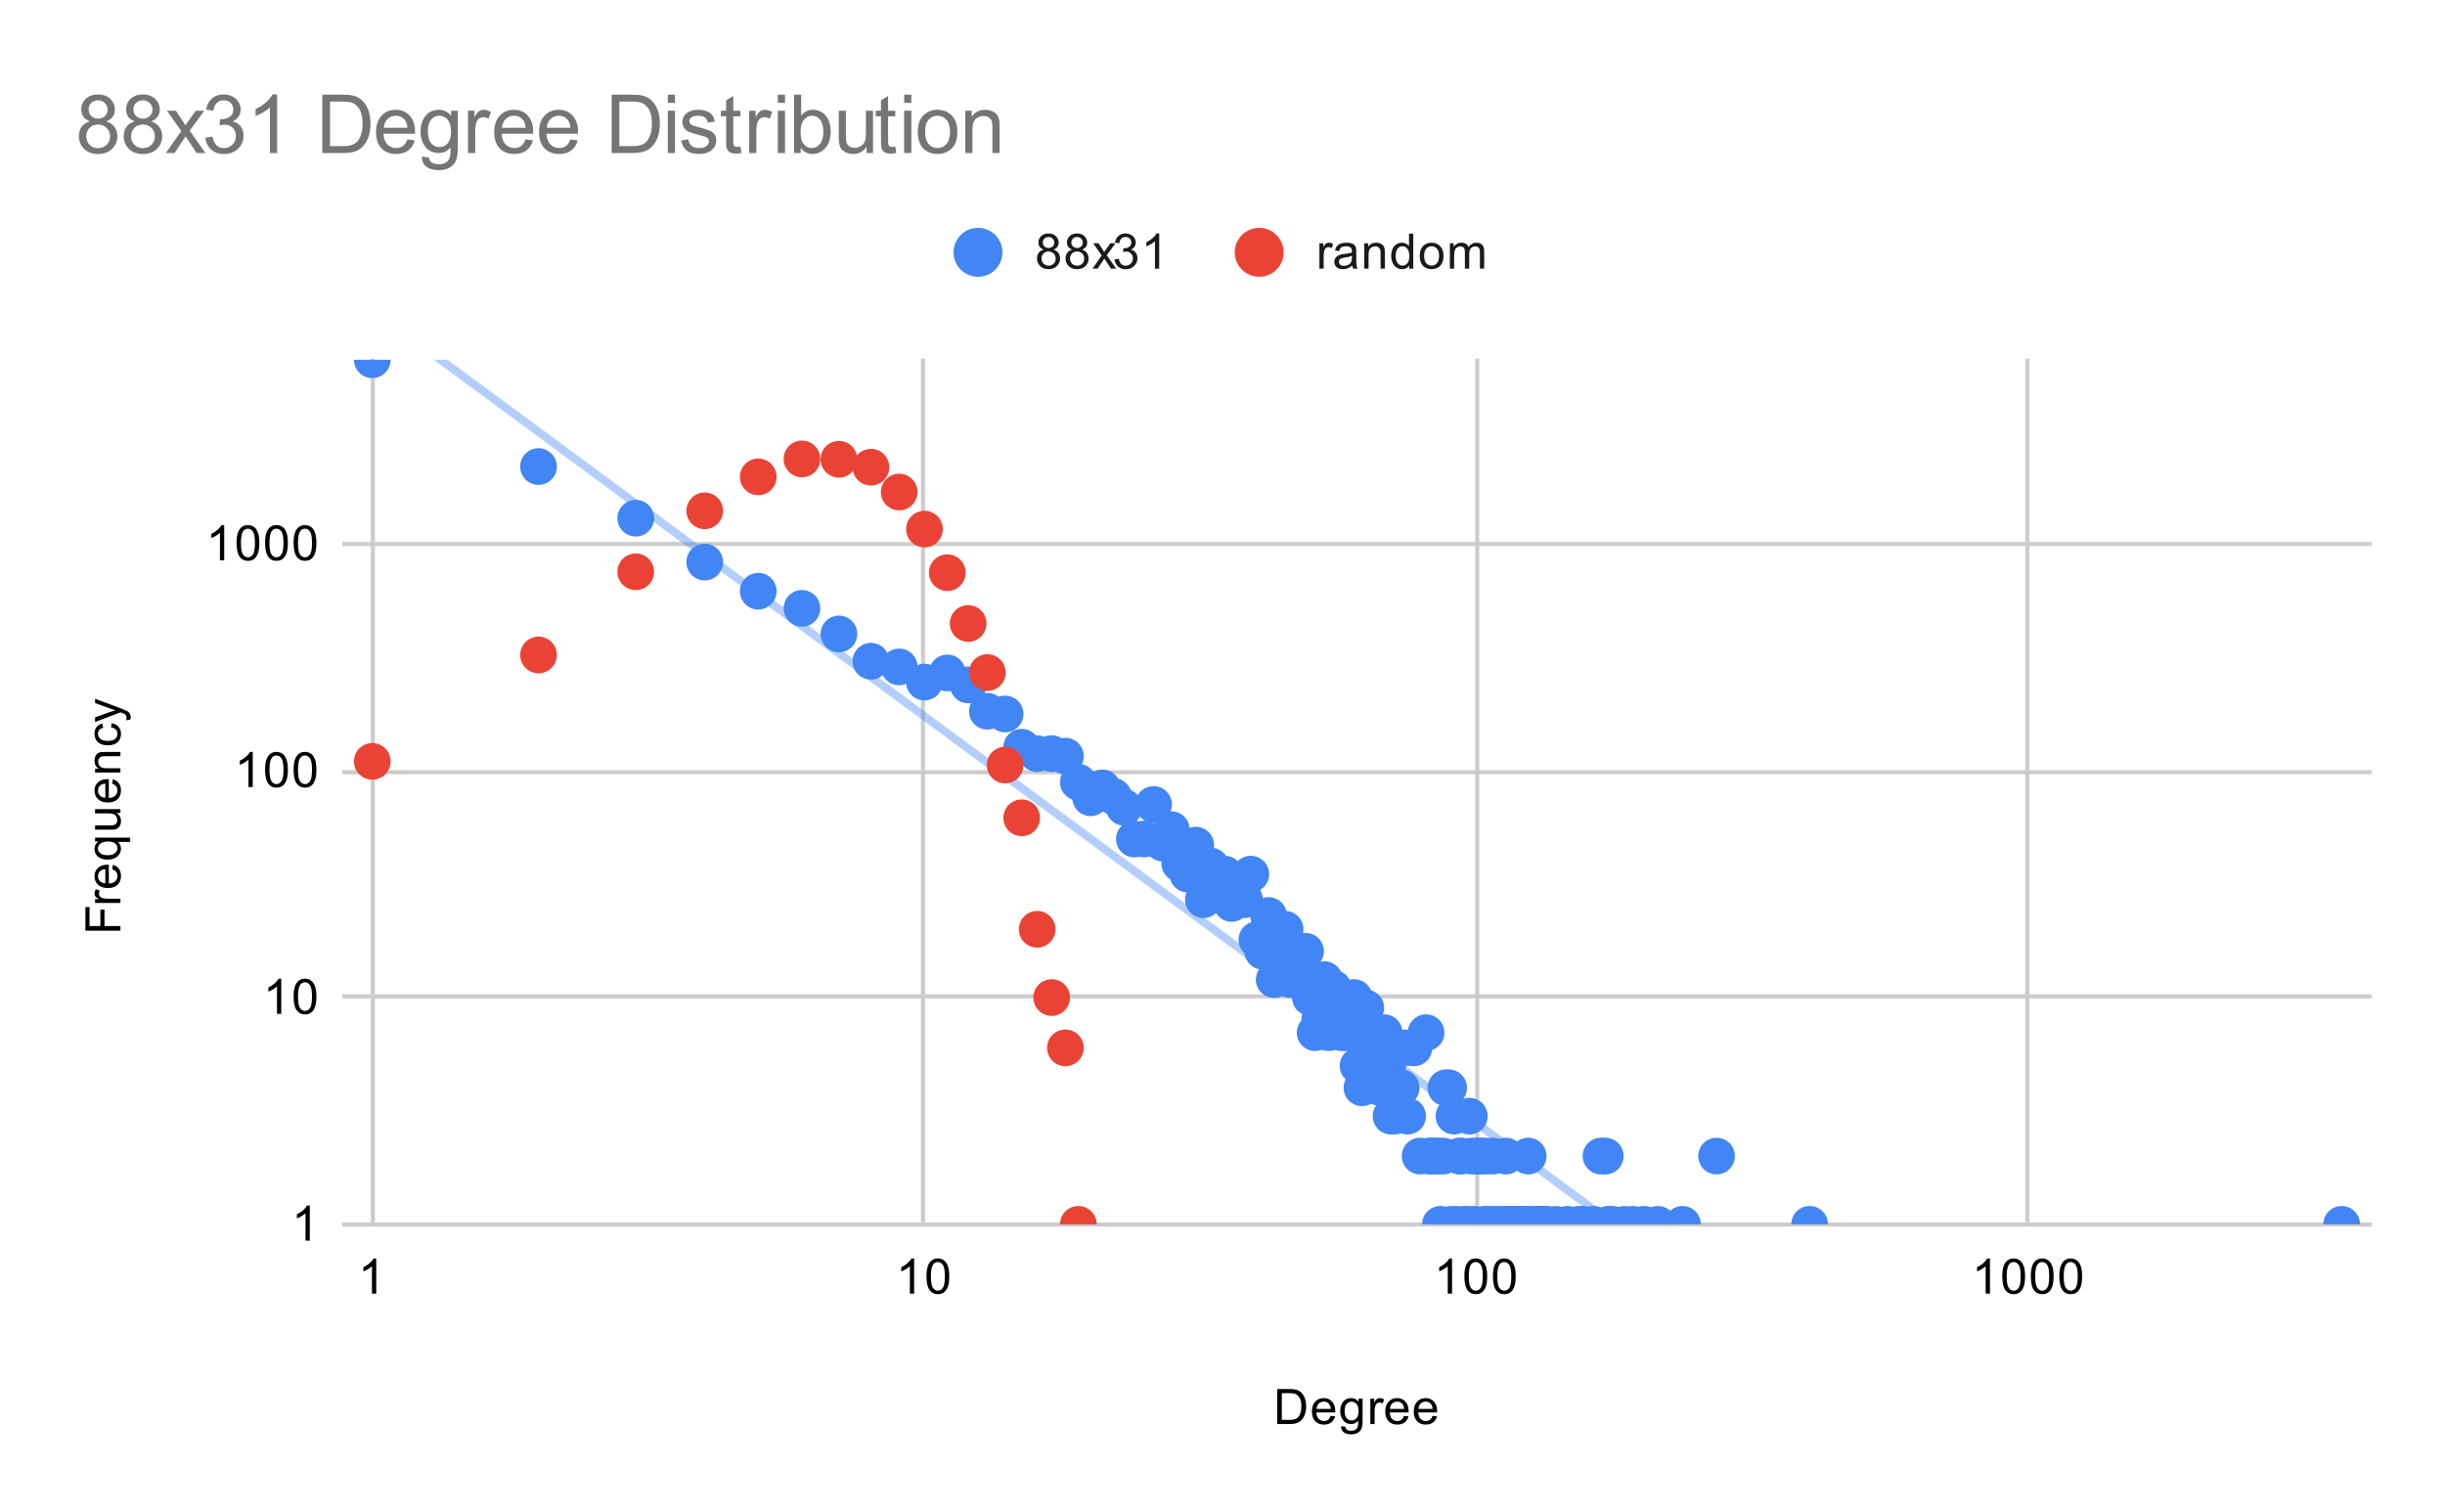 <svg version="1.1" viewBox="0.0 0.0 600.0 371.0" fill="none" stroke="none" stroke-linecap="square" stroke-miterlimit="10" width="600" height="371" xmlns:xlink="http://www.w3.org/1999/xlink" xmlns="http://www.w3.org/2000/svg"><path fill="#ffffff" d="M0 0L600.0 0L600.0 371.0L0 371.0L0 0Z" fill-rule="nonzero"/><path stroke="#cccccc" stroke-width="1.0" stroke-linecap="butt" d="M91.5 88.5L91.5 300.5" fill-rule="nonzero"/><path stroke="#cccccc" stroke-width="1.0" stroke-linecap="butt" d="M226.5 88.5L226.5 300.5" fill-rule="nonzero"/><path stroke="#cccccc" stroke-width="1.0" stroke-linecap="butt" d="M362.5 88.5L362.5 300.5" fill-rule="nonzero"/><path stroke="#cccccc" stroke-width="1.0" stroke-linecap="butt" d="M497.5 88.5L497.5 300.5" fill-rule="nonzero"/><path stroke="#cccccc" stroke-width="1.0" stroke-linecap="butt" d="M84.5 300.5L581.5 300.5" fill-rule="nonzero"/><path stroke="#cccccc" stroke-width="1.0" stroke-linecap="butt" d="M84.5 244.5L581.5 244.5" fill-rule="nonzero"/><path stroke="#cccccc" stroke-width="1.0" stroke-linecap="butt" d="M84.5 189.5L581.5 189.5" fill-rule="nonzero"/><path stroke="#cccccc" stroke-width="1.0" stroke-linecap="butt" d="M84.5 133.5L581.5 133.5" fill-rule="nonzero"/><clipPath id="id_0"><path d="M84.55 88.283L581.45 88.283L581.45 300.45L84.55 300.45L84.55 88.283Z" clip-rule="nonzero"/></clipPath><path stroke="#4285f4" stroke-width="2.0" stroke-linecap="butt" stroke-opacity="0.4" clip-path="url(#id_0)" d="M0 8.602C0 8.602 2.667 10.567 4.0 11.55C5.333 12.532 6.667 13.515 8.0 14.498C9.333 15.48 10.667 16.463 12.0 17.445C13.333 18.428 14.667 19.411 16.0 20.393C17.333 21.376 18.667 22.359 20.0 23.341C21.333 24.324 22.667 25.306 24.0 26.289C25.333 27.272 26.667 28.254 28.0 29.237C29.333 30.219 30.667 31.202 32.0 32.185C33.333 33.167 34.667 34.15 36.0 35.132C37.333 36.115 38.667 37.098 40.0 38.08C41.333 39.063 42.667 40.046 44.0 41.028C45.333 42.011 46.667 42.993 48.0 43.976C49.333 44.959 50.667 45.941 52.0 46.924C53.333 47.906 54.667 48.889 56.0 49.872C57.333 50.854 58.667 51.837 60.0 52.82C61.333 53.802 62.667 54.785 64.0 55.767C65.333 56.75 66.667 57.733 68.0 58.715C69.333 59.698 70.667 60.68 72.0 61.663C73.333 62.646 74.667 63.628 76.0 64.611C77.333 65.594 78.667 66.576 80.0 67.559C81.333 68.541 82.667 69.524 84.0 70.507C85.333 71.489 86.667 72.472 88.0 73.454C89.333 74.437 90.667 75.42 92.0 76.402C93.333 77.385 94.667 78.367 96.0 79.35C97.333 80.333 98.667 81.315 100.0 82.298C101.333 83.281 102.667 84.263 104.0 85.246C105.333 86.228 106.667 87.211 108.0 88.194C109.333 89.176 110.667 90.159 112.0 91.141C113.333 92.124 114.667 93.107 116.0 94.089C117.333 95.072 118.667 96.055 120.0 97.037C121.333 98.02 122.667 99.002 124.0 99.985C125.333 100.968 126.667 101.95 128.0 102.933C129.333 103.915 130.667 104.898 132.0 105.881C133.333 106.863 134.667 107.846 136.0 108.828C137.333 109.811 138.667 110.794 140.0 111.776C141.333 112.759 142.667 113.742 144.0 114.724C145.333 115.707 146.667 116.689 148.0 117.672C149.333 118.655 150.667 119.637 152.0 120.62C153.333 121.602 154.667 122.585 156.0 123.568C157.333 124.55 158.667 125.533 160.0 126.516C161.333 127.498 162.667 128.481 164.0 129.463C165.333 130.446 166.667 131.429 168.0 132.411C169.333 133.394 170.667 134.376 172.0 135.359C173.333 136.342 174.667 137.324 176.0 138.307C177.333 139.289 178.667 140.272 180.0 141.255C181.333 142.237 182.667 143.22 184.0 144.203C185.333 145.185 186.667 146.168 188.0 147.15C189.333 148.133 190.667 149.116 192.0 150.098C193.333 151.081 194.667 152.063 196.0 153.046C197.333 154.029 198.667 155.011 200.0 155.994C201.333 156.977 202.667 157.959 204.0 158.942C205.333 159.924 206.667 160.907 208.0 161.89C209.333 162.872 210.667 163.855 212.0 164.837C213.333 165.82 214.667 166.803 216.0 167.785C217.333 168.768 218.667 169.75 220.0 170.733C221.333 171.716 222.667 172.698 224.0 173.681C225.333 174.664 226.667 175.646 228.0 176.629C229.333 177.611 230.667 178.594 232.0 179.577C233.333 180.559 234.667 181.542 236.0 182.524C237.333 183.507 238.667 184.49 240.0 185.472C241.333 186.455 242.667 187.438 244.0 188.42C245.333 189.403 246.667 190.385 248.0 191.368C249.333 192.351 250.667 193.333 252.0 194.316C253.333 195.298 254.667 196.281 256.0 197.264C257.333 198.246 258.667 199.229 260.0 200.212C261.333 201.194 262.667 202.177 264.0 203.159C265.333 204.142 266.667 205.125 268.0 206.107C269.333 207.09 270.667 208.072 272.0 209.055C273.333 210.038 274.667 211.02 276.0 212.003C277.333 212.985 278.667 213.968 280.0 214.951C281.333 215.933 282.667 216.916 284.0 217.899C285.333 218.881 286.667 219.864 288.0 220.846C289.333 221.829 290.667 222.812 292.0 223.794C293.333 224.777 294.667 225.759 296.0 226.742C297.333 227.725 298.667 228.707 300.0 229.69C301.333 230.673 302.667 231.655 304.0 232.638C305.333 233.62 306.667 234.603 308.0 235.586C309.333 236.568 310.667 237.551 312.0 238.533C313.333 239.516 314.667 240.499 316.0 241.481C317.333 242.464 318.667 243.446 320.0 244.429C321.333 245.412 322.667 246.394 324.0 247.377C325.333 248.36 326.667 249.342 328.0 250.325C329.333 251.307 330.667 252.29 332.0 253.273C333.333 254.255 334.667 255.238 336.0 256.22C337.333 257.203 338.667 258.186 340.0 259.168C341.333 260.151 342.667 261.134 344.0 262.116C345.333 263.099 346.667 264.081 348.0 265.064C349.333 266.047 350.667 267.029 352.0 268.012C353.333 268.994 354.667 269.977 356.0 270.96C357.333 271.942 358.667 272.925 360.0 273.908C361.333 274.89 362.667 275.873 364.0 276.855C365.333 277.838 366.667 278.821 368.0 279.803C369.333 280.786 370.667 281.768 372.0 282.751C373.333 283.734 374.667 284.716 376.0 285.699C377.333 286.682 378.667 287.664 380.0 288.647C381.333 289.629 382.667 290.612 384.0 291.595C385.333 292.577 386.667 293.56 388.0 294.542C389.333 295.525 390.667 296.508 392.0 297.49C393.333 298.473 394.667 299.455 396.0 300.438C397.333 301.421 398.667 302.403 400.0 303.386C401.333 304.369 402.667 305.351 404.0 306.334C405.333 307.316 406.667 308.299 408.0 309.282C409.333 310.264 410.667 311.247 412.0 312.229C413.333 313.212 414.667 314.195 416.0 315.177C417.333 316.16 418.667 317.142 420.0 318.125C421.333 319.108 422.667 320.09 424.0 321.073C425.333 322.056 426.667 323.038 428.0 324.021C429.333 325.003 430.667 325.986 432.0 326.969C433.333 327.951 434.667 328.934 436.0 329.916C437.333 330.899 438.667 331.882 440.0 332.864C441.333 333.847 442.667 334.83 444.0 335.812C445.333 336.795 446.667 337.777 448.0 338.76C449.333 339.743 450.667 340.725 452.0 341.708C453.333 342.69 454.667 343.673 456.0 344.656C457.333 345.638 458.667 346.621 460.0 347.604C461.333 348.586 462.667 349.569 464.0 350.551C465.333 351.534 466.667 352.517 468.0 353.499C469.333 354.482 470.667 355.464 472.0 356.447C473.333 357.43 474.667 358.412 476.0 359.395C477.333 360.377 478.667 361.36 480.0 362.343C481.333 363.325 482.667 364.308 484.0 365.291C485.333 366.273 486.667 367.256 488.0 368.238C489.333 369.221 490.667 370.204 492.0 371.186C493.333 372.169 494.667 373.151 496.0 374.134C497.333 375.117 498.667 376.099 500.0 377.082C501.333 378.065 502.667 379.047 504.0 380.03C505.333 381.012 506.667 381.995 508.0 382.978C509.333 383.96 510.667 384.943 512.0 385.925C513.333 386.908 514.667 387.891 516.0 388.873C517.333 389.856 518.667 390.839 520.0 391.821C521.333 392.804 522.667 393.786 524.0 394.769C525.333 395.752 526.667 396.734 528.0 397.717C529.333 398.699 530.667 399.682 532.0 400.665C533.333 401.647 534.667 402.63 536.0 403.612C537.333 404.595 538.667 405.578 540.0 406.56C541.333 407.543 542.667 408.526 544.0 409.508C545.333 410.491 546.667 411.473 548.0 412.456C549.333 413.439 550.667 414.421 552.0 415.404C553.333 416.386 554.667 417.369 556.0 418.352C557.333 419.334 558.667 420.317 560.0 421.3C561.333 422.282 562.667 423.265 564.0 424.247C565.333 425.23 566.667 426.213 568.0 427.195C569.333 428.178 570.667 429.16 572.0 430.143C573.333 431.126 574.667 432.108 576.0 433.091C577.333 434.074 580.0 436.039 580.0 436.039" fill-rule="nonzero"/><path fill="#4285f4" clip-path="url(#id_0)" d="M95.858 88.283C95.858 90.769 93.843 92.783 91.358 92.783C88.873 92.783 86.858 90.769 86.858 88.283C86.858 85.798 88.873 83.783 91.358 83.783C93.843 83.783 95.858 85.798 95.858 88.283Z" fill-rule="nonzero"/><path fill="#4285f4" clip-path="url(#id_0)" d="M136.648 114.494C136.648 116.979 134.633 118.994 132.148 118.994C129.662 118.994 127.648 116.979 127.648 114.494C127.648 112.008 129.662 109.994 132.148 109.994C134.633 109.994 136.648 112.008 136.648 114.494Z" fill-rule="nonzero"/><path fill="#4285f4" clip-path="url(#id_0)" d="M160.508 127.162C160.508 129.647 158.493 131.662 156.008 131.662C153.523 131.662 151.508 129.647 151.508 127.162C151.508 124.677 153.523 122.662 156.008 122.662C158.493 122.662 160.508 124.677 160.508 127.162Z" fill-rule="nonzero"/><path fill="#4285f4" clip-path="url(#id_0)" d="M177.437 137.931C177.437 140.416 175.423 142.431 172.937 142.431C170.452 142.431 168.437 140.416 168.437 137.931C168.437 135.445 170.452 133.431 172.937 133.431C175.423 133.431 177.437 135.445 177.437 137.931Z" fill-rule="nonzero"/><path fill="#4285f4" clip-path="url(#id_0)" d="M190.569 145.079C190.569 147.564 188.554 149.579 186.069 149.579C183.583 149.579 181.569 147.564 181.569 145.079C181.569 142.593 183.583 140.579 186.069 140.579C188.554 140.579 190.569 142.593 190.569 145.079Z" fill-rule="nonzero"/><path fill="#4285f4" clip-path="url(#id_0)" d="M201.298 149.291C201.298 151.776 199.283 153.791 196.798 153.791C194.312 153.791 192.298 151.776 192.298 149.291C192.298 146.806 194.312 144.791 196.798 144.791C199.283 144.791 201.298 146.806 201.298 149.291Z" fill-rule="nonzero"/><path fill="#4285f4" clip-path="url(#id_0)" d="M210.369 155.572C210.369 158.057 208.354 160.072 205.869 160.072C203.384 160.072 201.369 158.057 201.369 155.572C201.369 153.087 203.384 151.072 205.869 151.072C208.354 151.072 210.369 153.087 210.369 155.572Z" fill-rule="nonzero"/><path fill="#4285f4" clip-path="url(#id_0)" d="M218.227 162.266C218.227 164.751 216.212 166.766 213.727 166.766C211.241 166.766 209.227 164.751 209.227 162.266C209.227 159.78 211.241 157.766 213.727 157.766C216.212 157.766 218.227 159.78 218.227 162.266Z" fill-rule="nonzero"/><path fill="#4285f4" clip-path="url(#id_0)" d="M225.158 163.657C225.158 166.142 223.143 168.157 220.658 168.157C218.173 168.157 216.158 166.142 216.158 163.657C216.158 161.171 218.173 159.157 220.658 159.157C223.143 159.157 225.158 161.171 225.158 163.657Z" fill-rule="nonzero"/><path fill="#4285f4" clip-path="url(#id_0)" d="M231.358 167.383C231.358 169.868 229.343 171.883 226.858 171.883C224.373 171.883 222.358 169.868 222.358 167.383C222.358 164.897 224.373 162.883 226.858 162.883C229.343 162.883 231.358 164.897 231.358 167.383Z" fill-rule="nonzero"/><path fill="#4285f4" clip-path="url(#id_0)" d="M236.967 165.132C236.967 167.618 234.952 169.632 232.467 169.632C229.981 169.632 227.967 167.618 227.967 165.132C227.967 162.647 229.981 160.632 232.467 160.632C234.952 160.632 236.967 162.647 236.967 165.132Z" fill-rule="nonzero"/><path fill="#4285f4" clip-path="url(#id_0)" d="M242.087 168.08C242.087 170.566 240.072 172.58 237.587 172.58C235.102 172.58 233.087 170.566 233.087 168.08C233.087 165.595 235.102 163.58 237.587 163.58C240.072 163.58 242.087 165.595 242.087 168.08Z" fill-rule="nonzero"/><path fill="#4285f4" clip-path="url(#id_0)" d="M246.797 174.533C246.797 177.019 244.783 179.033 242.297 179.033C239.812 179.033 237.797 177.019 237.797 174.533C237.797 172.048 239.812 170.033 242.297 170.033C244.783 170.033 246.797 172.048 246.797 174.533Z" fill-rule="nonzero"/><path fill="#4285f4" clip-path="url(#id_0)" d="M251.158 175.203C251.158 177.688 249.144 179.703 246.658 179.703C244.173 179.703 242.158 177.688 242.158 175.203C242.158 172.718 244.173 170.703 246.658 170.703C249.144 170.703 251.158 172.718 251.158 175.203Z" fill-rule="nonzero"/><path fill="#4285f4" clip-path="url(#id_0)" d="M255.218 183.363C255.218 185.848 253.204 187.863 250.718 187.863C248.233 187.863 246.218 185.848 246.218 183.363C246.218 180.878 248.233 178.863 250.718 178.863C253.204 178.863 255.218 180.878 255.218 183.363Z" fill-rule="nonzero"/><path fill="#4285f4" clip-path="url(#id_0)" d="M259.016 184.935C259.016 187.421 257.002 189.435 254.516 189.435C252.031 189.435 250.016 187.421 250.016 184.935C250.016 182.45 252.031 180.435 254.516 180.435C257.002 180.435 259.016 182.45 259.016 184.935Z" fill-rule="nonzero"/><path fill="#4285f4" clip-path="url(#id_0)" d="M262.584 184.935C262.584 187.421 260.569 189.435 258.084 189.435C255.599 189.435 253.584 187.421 253.584 184.935C253.584 182.45 255.599 180.435 258.084 180.435C260.569 180.435 262.584 182.45 262.584 184.935Z" fill-rule="nonzero"/><path fill="#4285f4" clip-path="url(#id_0)" d="M265.947 185.553C265.947 188.038 263.933 190.053 261.447 190.053C258.962 190.053 256.947 188.038 256.947 185.553C256.947 183.067 258.962 181.053 261.447 181.053C263.933 181.053 265.947 183.067 265.947 185.553Z" fill-rule="nonzero"/><path fill="#4285f4" clip-path="url(#id_0)" d="M269.129 191.957C269.129 194.442 267.114 196.457 264.629 196.457C262.144 196.457 260.129 194.442 260.129 191.957C260.129 189.471 262.144 187.457 264.629 187.457C267.114 187.457 269.129 189.471 269.129 191.957Z" fill-rule="nonzero"/><path fill="#4285f4" clip-path="url(#id_0)" d="M272.148 195.773C272.148 198.259 270.133 200.273 267.648 200.273C265.162 200.273 263.148 198.259 263.148 195.773C263.148 193.288 265.162 191.273 267.648 191.273C270.133 191.273 272.148 193.288 272.148 195.773Z" fill-rule="nonzero"/><path fill="#4285f4" clip-path="url(#id_0)" d="M275.019 193.354C275.019 195.84 273.004 197.854 270.519 197.854C268.033 197.854 266.019 195.84 266.019 193.354C266.019 190.869 268.033 188.854 270.519 188.854C273.004 188.854 275.019 190.869 275.019 193.354Z" fill-rule="nonzero"/><path fill="#4285f4" clip-path="url(#id_0)" d="M277.756 195.457C277.756 197.943 275.742 199.957 273.256 199.957C270.771 199.957 268.756 197.943 268.756 195.457C268.756 192.972 270.771 190.957 273.256 190.957C275.742 190.957 277.756 192.972 277.756 195.457Z" fill-rule="nonzero"/><path fill="#4285f4" clip-path="url(#id_0)" d="M280.372 198.109C280.372 200.594 278.357 202.609 275.872 202.609C273.387 202.609 271.372 200.594 271.372 198.109C271.372 195.624 273.387 193.609 275.872 193.609C278.357 193.609 280.372 195.624 280.372 198.109Z" fill-rule="nonzero"/><path fill="#4285f4" clip-path="url(#id_0)" d="M282.877 205.894C282.877 208.379 280.862 210.394 278.377 210.394C275.891 210.394 273.877 208.379 273.877 205.894C273.877 203.409 275.891 201.394 278.377 201.394C280.862 201.394 282.877 203.409 282.877 205.894Z" fill-rule="nonzero"/><path fill="#4285f4" clip-path="url(#id_0)" d="M285.279 205.894C285.279 208.379 283.264 210.394 280.779 210.394C278.294 210.394 276.279 208.379 276.279 205.894C276.279 203.409 278.294 201.394 280.779 201.394C283.264 201.394 285.279 203.409 285.279 205.894Z" fill-rule="nonzero"/><path fill="#4285f4" clip-path="url(#id_0)" d="M287.587 197.418C287.587 199.904 285.572 201.918 283.087 201.918C280.602 201.918 278.587 199.904 278.587 197.418C278.587 194.933 280.602 192.918 283.087 192.918C285.572 192.918 287.587 194.933 287.587 197.418Z" fill-rule="nonzero"/><path fill="#4285f4" clip-path="url(#id_0)" d="M289.808 206.881C289.808 209.366 287.793 211.381 285.308 211.381C282.822 211.381 280.808 209.366 280.808 206.881C280.808 204.395 282.822 202.381 285.308 202.381C287.793 202.381 289.808 204.395 289.808 206.881Z" fill-rule="nonzero"/><path fill="#4285f4" clip-path="url(#id_0)" d="M291.948 203.59C291.948 206.075 289.933 208.09 287.448 208.09C284.963 208.09 282.948 206.075 282.948 203.59C282.948 201.105 284.963 199.09 287.448 199.09C289.933 199.09 291.948 201.105 291.948 203.59Z" fill-rule="nonzero"/><path fill="#4285f4" clip-path="url(#id_0)" d="M294.013 211.899C294.013 214.385 291.998 216.399 289.513 216.399C287.028 216.399 285.013 214.385 285.013 211.899C285.013 209.414 287.028 207.399 289.513 207.399C291.998 207.399 294.013 209.414 294.013 211.899Z" fill-rule="nonzero"/><path fill="#4285f4" clip-path="url(#id_0)" d="M296.008 214.515C296.008 217 293.993 219.015 291.508 219.015C289.023 219.015 287.008 217 287.008 214.515C287.008 212.03 289.023 210.015 291.508 210.015C293.993 210.015 296.008 212.03 296.008 214.515Z" fill-rule="nonzero"/><path fill="#4285f4" clip-path="url(#id_0)" d="M297.937 207.389C297.937 209.875 295.923 211.889 293.437 211.889C290.952 211.889 288.937 209.875 288.937 207.389C288.937 204.904 290.952 202.889 293.437 202.889C295.923 202.889 297.937 204.904 297.937 207.389Z" fill-rule="nonzero"/><path fill="#4285f4" clip-path="url(#id_0)" d="M299.806 220.787C299.806 223.273 297.791 225.287 295.306 225.287C292.82 225.287 290.806 223.273 290.806 220.787C290.806 218.302 292.82 216.287 295.306 216.287C297.791 216.287 299.806 218.302 299.806 220.787Z" fill-rule="nonzero"/><path fill="#4285f4" clip-path="url(#id_0)" d="M301.617 212.527C301.617 215.012 299.602 217.027 297.117 217.027C294.631 217.027 292.617 215.012 292.617 212.527C292.617 210.042 294.631 208.027 297.117 208.027C299.602 208.027 301.617 210.042 301.617 212.527Z" fill-rule="nonzero"/><path fill="#4285f4" clip-path="url(#id_0)" d="M303.373 215.216C303.373 217.701 301.359 219.716 298.873 219.716C296.388 219.716 294.373 217.701 294.373 215.216C294.373 212.73 296.388 210.716 298.873 210.716C301.359 210.716 303.373 212.73 303.373 215.216Z" fill-rule="nonzero"/><path fill="#4285f4" clip-path="url(#id_0)" d="M305.079 214.515C305.079 217 303.064 219.015 300.579 219.015C298.094 219.015 296.079 217 296.079 214.515C296.079 212.03 298.094 210.015 300.579 210.015C303.064 210.015 305.079 212.03 305.079 214.515Z" fill-rule="nonzero"/><path fill="#4285f4" clip-path="url(#id_0)" d="M306.737 221.7C306.737 224.185 304.722 226.2 302.237 226.2C299.752 226.2 297.737 224.185 297.737 221.7C297.737 219.214 299.752 217.2 302.237 217.2C304.722 217.2 306.737 219.214 306.737 221.7Z" fill-rule="nonzero"/><path fill="#4285f4" clip-path="url(#id_0)" d="M308.349 215.937C308.349 218.422 306.335 220.437 303.849 220.437C301.364 220.437 299.349 218.422 299.349 215.937C299.349 213.452 301.364 211.437 303.849 211.437C306.335 211.437 308.349 213.452 308.349 215.937Z" fill-rule="nonzero"/><path fill="#4285f4" clip-path="url(#id_0)" d="M309.919 220.787C309.919 223.273 307.904 225.287 305.419 225.287C302.933 225.287 300.919 223.273 300.919 220.787C300.919 218.302 302.933 216.287 305.419 216.287C307.904 216.287 309.919 218.302 309.919 220.787Z" fill-rule="nonzero"/><path fill="#4285f4" clip-path="url(#id_0)" d="M311.447 214.515C311.447 217 309.432 219.015 306.947 219.015C304.462 219.015 302.447 217 302.447 214.515C302.447 212.03 304.462 210.015 306.947 210.015C309.432 210.015 311.447 212.03 311.447 214.515Z" fill-rule="nonzero"/><path fill="#4285f4" clip-path="url(#id_0)" d="M312.937 230.588C312.937 233.073 310.922 235.088 308.437 235.088C305.952 235.088 303.937 233.073 303.937 230.588C303.937 228.103 305.952 226.088 308.437 226.088C310.922 226.088 312.937 228.103 312.937 230.588Z" fill-rule="nonzero"/><path fill="#4285f4" clip-path="url(#id_0)" d="M314.39 233.435C314.39 235.92 312.375 237.935 309.89 237.935C307.405 237.935 305.39 235.92 305.39 233.435C305.39 230.949 307.405 228.935 309.89 228.935C312.375 228.935 314.39 230.949 314.39 233.435Z" fill-rule="nonzero"/><path fill="#4285f4" clip-path="url(#id_0)" d="M315.808 224.663C315.808 227.148 313.793 229.163 311.308 229.163C308.823 229.163 306.808 227.148 306.808 224.663C306.808 222.178 308.823 220.163 311.308 220.163C313.793 220.163 315.808 222.178 315.808 224.663Z" fill-rule="nonzero"/><path fill="#4285f4" clip-path="url(#id_0)" d="M317.193 240.388C317.193 242.873 315.178 244.888 312.693 244.888C310.208 244.888 308.193 242.873 308.193 240.388C308.193 237.903 310.208 235.888 312.693 235.888C315.178 235.888 317.193 237.903 317.193 240.388Z" fill-rule="nonzero"/><path fill="#4285f4" clip-path="url(#id_0)" d="M318.546 231.969C318.546 234.455 316.531 236.469 314.046 236.469C311.56 236.469 309.546 234.455 309.546 231.969C309.546 229.484 311.56 227.469 314.046 227.469C316.531 227.469 318.546 229.484 318.546 231.969Z" fill-rule="nonzero"/><path fill="#4285f4" clip-path="url(#id_0)" d="M319.868 228.041C319.868 230.526 317.853 232.541 315.368 232.541C312.883 232.541 310.868 230.526 310.868 228.041C310.868 225.556 312.883 223.541 315.368 223.541C317.853 223.541 319.868 225.556 319.868 228.041Z" fill-rule="nonzero"/><path fill="#4285f4" clip-path="url(#id_0)" d="M321.162 240.388C321.162 242.873 319.147 244.888 316.662 244.888C314.176 244.888 312.162 242.873 312.162 240.388C312.162 237.903 314.176 235.888 316.662 235.888C319.147 235.888 321.162 237.903 321.162 240.388Z" fill-rule="nonzero"/><path fill="#4285f4" clip-path="url(#id_0)" d="M322.427 240.388C322.427 242.873 320.412 244.888 317.927 244.888C315.442 244.888 313.427 242.873 313.427 240.388C313.427 237.903 315.442 235.888 317.927 235.888C320.412 235.888 322.427 237.903 322.427 240.388Z" fill-rule="nonzero"/><path fill="#4285f4" clip-path="url(#id_0)" d="M323.666 238.453C323.666 240.939 321.651 242.953 319.166 242.953C316.681 242.953 314.666 240.939 314.666 238.453C314.666 235.968 316.681 233.953 319.166 233.953C321.651 233.953 323.666 235.968 323.666 238.453Z" fill-rule="nonzero"/><path fill="#4285f4" clip-path="url(#id_0)" d="M324.88 233.435C324.88 235.92 322.865 237.935 320.38 237.935C317.894 237.935 315.88 235.92 315.88 233.435C315.88 230.949 317.894 228.935 320.38 228.935C322.865 228.935 324.88 230.949 324.88 233.435Z" fill-rule="nonzero"/><path fill="#4285f4" clip-path="url(#id_0)" d="M326.068 244.795C326.068 247.28 324.054 249.295 321.568 249.295C319.083 249.295 317.068 247.28 317.068 244.795C317.068 242.31 319.083 240.295 321.568 240.295C324.054 240.295 326.068 242.31 326.068 244.795Z" fill-rule="nonzero"/><path fill="#4285f4" clip-path="url(#id_0)" d="M327.234 253.416C327.234 255.901 325.219 257.916 322.734 257.916C320.248 257.916 318.234 255.901 318.234 253.416C318.234 250.931 320.248 248.916 322.734 248.916C325.219 248.916 327.234 250.931 327.234 253.416Z" fill-rule="nonzero"/><path fill="#4285f4" clip-path="url(#id_0)" d="M328.376 250.189C328.376 252.674 326.362 254.689 323.876 254.689C321.391 254.689 319.376 252.674 319.376 250.189C319.376 247.703 321.391 245.689 323.876 245.689C326.362 245.689 328.376 247.703 328.376 250.189Z" fill-rule="nonzero"/><path fill="#4285f4" clip-path="url(#id_0)" d="M329.497 240.388C329.497 242.873 327.483 244.888 324.997 244.888C322.512 244.888 320.497 242.873 320.497 240.388C320.497 237.903 322.512 235.888 324.997 235.888C327.483 235.888 329.497 237.903 329.497 240.388Z" fill-rule="nonzero"/><path fill="#4285f4" clip-path="url(#id_0)" d="M330.597 253.416C330.597 255.901 328.583 257.916 326.097 257.916C323.612 257.916 321.597 255.901 321.597 253.416C321.597 250.931 323.612 248.916 326.097 248.916C328.583 248.916 330.597 250.931 330.597 253.416Z" fill-rule="nonzero"/><path fill="#4285f4" clip-path="url(#id_0)" d="M331.677 242.491C331.677 244.977 329.662 246.991 327.177 246.991C324.692 246.991 322.677 244.977 322.677 242.491C322.677 240.006 324.692 237.991 327.177 237.991C329.662 237.991 331.677 240.006 331.677 242.491Z" fill-rule="nonzero"/><path fill="#4285f4" clip-path="url(#id_0)" d="M332.737 244.795C332.737 247.28 330.723 249.295 328.237 249.295C325.752 249.295 323.737 247.28 323.737 244.795C323.737 242.31 325.752 240.295 328.237 240.295C330.723 240.295 332.737 242.31 332.737 244.795Z" fill-rule="nonzero"/><path fill="#4285f4" clip-path="url(#id_0)" d="M333.779 253.416C333.779 255.901 331.764 257.916 329.279 257.916C326.794 257.916 324.779 255.901 324.779 253.416C324.779 250.931 326.794 248.916 329.279 248.916C331.764 248.916 333.779 250.931 333.779 253.416Z" fill-rule="nonzero"/><path fill="#4285f4" clip-path="url(#id_0)" d="M334.802 253.416C334.802 255.901 332.788 257.916 330.302 257.916C327.817 257.916 325.802 255.901 325.802 253.416C325.802 250.931 327.817 248.916 330.302 248.916C332.788 248.916 334.802 250.931 334.802 253.416Z" fill-rule="nonzero"/><path fill="#4285f4" clip-path="url(#id_0)" d="M335.808 247.342C335.808 249.827 333.794 251.842 331.308 251.842C328.823 251.842 326.808 249.827 326.808 247.342C326.808 244.856 328.823 242.842 331.308 242.842C333.794 242.842 335.808 244.856 335.808 247.342Z" fill-rule="nonzero"/><path fill="#4285f4" clip-path="url(#id_0)" d="M336.797 244.795C336.797 247.28 334.783 249.295 332.297 249.295C329.812 249.295 327.797 247.28 327.797 244.795C327.797 242.31 329.812 240.295 332.297 240.295C334.783 240.295 336.797 242.31 336.797 244.795Z" fill-rule="nonzero"/><path fill="#4285f4" clip-path="url(#id_0)" d="M337.77 261.549C337.77 264.034 335.755 266.049 333.27 266.049C330.785 266.049 328.77 264.034 328.77 261.549C328.77 259.064 330.785 257.049 333.27 257.049C335.755 257.049 337.77 259.064 337.77 261.549Z" fill-rule="nonzero"/><path fill="#4285f4" clip-path="url(#id_0)" d="M338.727 266.942C338.727 269.428 336.712 271.442 334.227 271.442C331.742 271.442 329.727 269.428 329.727 266.942C329.727 264.457 331.742 262.442 334.227 262.442C336.712 262.442 338.727 264.457 338.727 266.942Z" fill-rule="nonzero"/><path fill="#4285f4" clip-path="url(#id_0)" d="M339.669 247.342C339.669 249.827 337.654 251.842 335.169 251.842C332.683 251.842 330.669 249.827 330.669 247.342C330.669 244.856 332.683 242.842 335.169 242.842C337.654 242.842 339.669 244.856 339.669 247.342Z" fill-rule="nonzero"/><path fill="#4285f4" clip-path="url(#id_0)" d="M340.595 257.142C340.595 259.627 338.581 261.642 336.095 261.642C333.61 261.642 331.595 259.627 331.595 257.142C331.595 254.657 333.61 252.642 336.095 252.642C338.581 252.642 340.595 254.657 340.595 257.142Z" fill-rule="nonzero"/><path fill="#4285f4" clip-path="url(#id_0)" d="M341.508 261.549C341.508 264.034 339.493 266.049 337.008 266.049C334.522 266.049 332.508 264.034 332.508 261.549C332.508 259.064 334.522 257.049 337.008 257.049C339.493 257.049 341.508 259.064 341.508 261.549Z" fill-rule="nonzero"/><path fill="#4285f4" clip-path="url(#id_0)" d="M342.406 253.416C342.406 255.901 340.391 257.916 337.906 257.916C335.421 257.916 333.406 255.901 333.406 253.416C333.406 250.931 335.421 248.916 337.906 248.916C340.391 248.916 342.406 250.931 342.406 253.416Z" fill-rule="nonzero"/><path fill="#4285f4" clip-path="url(#id_0)" d="M343.291 266.942C343.291 269.428 341.276 271.442 338.791 271.442C336.306 271.442 334.291 269.428 334.291 266.942C334.291 264.457 336.306 262.442 338.791 262.442C341.276 262.442 343.291 264.457 343.291 266.942Z" fill-rule="nonzero"/><path fill="#4285f4" clip-path="url(#id_0)" d="M344.163 253.416C344.163 255.901 342.148 257.916 339.663 257.916C337.178 257.916 335.163 255.901 335.163 253.416C335.163 250.931 337.178 248.916 339.663 248.916C342.148 248.916 344.163 250.931 344.163 253.416Z" fill-rule="nonzero"/><path fill="#4285f4" clip-path="url(#id_0)" d="M345.022 261.549C345.022 264.034 343.007 266.049 340.522 266.049C338.037 266.049 336.022 264.034 336.022 261.549C336.022 259.064 338.037 257.049 340.522 257.049C343.007 257.049 345.022 259.064 345.022 261.549Z" fill-rule="nonzero"/><path fill="#4285f4" clip-path="url(#id_0)" d="M345.869 273.896C345.869 276.381 343.854 278.396 341.369 278.396C338.883 278.396 336.869 276.381 336.869 273.896C336.869 271.411 338.883 269.396 341.369 269.396C343.854 269.396 345.869 271.411 345.869 273.896Z" fill-rule="nonzero"/><path fill="#4285f4" clip-path="url(#id_0)" d="M346.703 273.896C346.703 276.381 344.689 278.396 342.203 278.396C339.718 278.396 337.703 276.381 337.703 273.896C337.703 271.411 339.718 269.396 342.203 269.396C344.689 269.396 346.703 271.411 346.703 273.896Z" fill-rule="nonzero"/><path fill="#4285f4" clip-path="url(#id_0)" d="M347.526 266.942C347.526 269.428 345.512 271.442 343.026 271.442C340.541 271.442 338.526 269.428 338.526 266.942C338.526 264.457 340.541 262.442 343.026 262.442C345.512 262.442 347.526 264.457 347.526 266.942Z" fill-rule="nonzero"/><path fill="#4285f4" clip-path="url(#id_0)" d="M348.338 266.942C348.338 269.428 346.323 271.442 343.838 271.442C341.353 271.442 339.338 269.428 339.338 266.942C339.338 264.457 341.353 262.442 343.838 262.442C346.323 262.442 348.338 264.457 348.338 266.942Z" fill-rule="nonzero"/><path fill="#4285f4" clip-path="url(#id_0)" d="M349.139 257.142C349.139 259.627 347.124 261.642 344.639 261.642C342.154 261.642 340.139 259.627 340.139 257.142C340.139 254.657 342.154 252.642 344.639 252.642C347.124 252.642 349.139 254.657 349.139 257.142Z" fill-rule="nonzero"/><path fill="#4285f4" clip-path="url(#id_0)" d="M349.929 273.896C349.929 276.381 347.914 278.396 345.429 278.396C342.943 278.396 340.929 276.381 340.929 273.896C340.929 271.411 342.943 269.396 345.429 269.396C347.914 269.396 349.929 271.411 349.929 273.896Z" fill-rule="nonzero"/><path fill="#4285f4" clip-path="url(#id_0)" d="M351.477 257.142C351.477 259.627 349.463 261.642 346.977 261.642C344.492 261.642 342.477 259.627 342.477 257.142C342.477 254.657 344.492 252.642 346.977 252.642C349.463 252.642 351.477 254.657 351.477 257.142Z" fill-rule="nonzero"/><path fill="#4285f4" clip-path="url(#id_0)" d="M352.986 283.696C352.986 286.181 350.972 288.196 348.486 288.196C346.001 288.196 343.986 286.181 343.986 283.696C343.986 281.211 346.001 279.196 348.486 279.196C350.972 279.196 352.986 281.211 352.986 283.696Z" fill-rule="nonzero"/><path fill="#4285f4" clip-path="url(#id_0)" d="M354.458 253.416C354.458 255.901 352.443 257.916 349.958 257.916C347.472 257.916 345.458 255.901 345.458 253.416C345.458 250.931 347.472 248.916 349.958 248.916C352.443 248.916 354.458 250.931 354.458 253.416Z" fill-rule="nonzero"/><path fill="#4285f4" clip-path="url(#id_0)" d="M355.18 283.696C355.18 286.181 353.165 288.196 350.68 288.196C348.194 288.196 346.18 286.181 346.18 283.696C346.18 281.211 348.194 279.196 350.68 279.196C353.165 279.196 355.18 281.211 355.18 283.696Z" fill-rule="nonzero"/><path fill="#4285f4" clip-path="url(#id_0)" d="M355.893 283.696C355.893 286.181 353.878 288.196 351.393 288.196C348.908 288.196 346.893 286.181 346.893 283.696C346.893 281.211 348.908 279.196 351.393 279.196C353.878 279.196 355.893 281.211 355.893 283.696Z" fill-rule="nonzero"/><path fill="#4285f4" clip-path="url(#id_0)" d="M356.598 283.696C356.598 286.181 354.583 288.196 352.098 288.196C349.612 288.196 347.598 286.181 347.598 283.696C347.598 281.211 349.612 279.196 352.098 279.196C354.583 279.196 356.598 281.211 356.598 283.696Z" fill-rule="nonzero"/><path fill="#4285f4" clip-path="url(#id_0)" d="M357.294 283.696C357.294 286.181 355.279 288.196 352.794 288.196C350.309 288.196 348.294 286.181 348.294 283.696C348.294 281.211 350.309 279.196 352.794 279.196C355.279 279.196 357.294 281.211 357.294 283.696Z" fill-rule="nonzero"/><path fill="#4285f4" clip-path="url(#id_0)" d="M357.982 300.45C357.982 302.935 355.968 304.95 353.482 304.95C350.997 304.95 348.982 302.935 348.982 300.45C348.982 297.965 350.997 295.95 353.482 295.95C355.968 295.95 357.982 297.965 357.982 300.45Z" fill-rule="nonzero"/><path fill="#4285f4" clip-path="url(#id_0)" d="M358.663 283.696C358.663 286.181 356.648 288.196 354.163 288.196C351.677 288.196 349.663 286.181 349.663 283.696C349.663 281.211 351.677 279.196 354.163 279.196C356.648 279.196 358.663 281.211 358.663 283.696Z" fill-rule="nonzero"/><path fill="#4285f4" clip-path="url(#id_0)" d="M359.335 266.942C359.335 269.428 357.321 271.442 354.835 271.442C352.35 271.442 350.335 269.428 350.335 266.942C350.335 264.457 352.35 262.442 354.835 262.442C357.321 262.442 359.335 264.457 359.335 266.942Z" fill-rule="nonzero"/><path fill="#4285f4" clip-path="url(#id_0)" d="M360 266.942C360 269.428 357.986 271.442 355.5 271.442C353.015 271.442 351 269.428 351 266.942C351 264.457 353.015 262.442 355.5 262.442C357.986 262.442 360 264.457 360 266.942Z" fill-rule="nonzero"/><path fill="#4285f4" clip-path="url(#id_0)" d="M360.658 300.45C360.658 302.935 358.643 304.95 356.158 304.95C353.672 304.95 351.658 302.935 351.658 300.45C351.658 297.965 353.672 295.95 356.158 295.95C358.643 295.95 360.658 297.965 360.658 300.45Z" fill-rule="nonzero"/><path fill="#4285f4" clip-path="url(#id_0)" d="M361.308 273.896C361.308 276.381 359.293 278.396 356.808 278.396C354.323 278.396 352.308 276.381 352.308 273.896C352.308 271.411 354.323 269.396 356.808 269.396C359.293 269.396 361.308 271.411 361.308 273.896Z" fill-rule="nonzero"/><path fill="#4285f4" clip-path="url(#id_0)" d="M361.951 300.45C361.951 302.935 359.936 304.95 357.451 304.95C354.966 304.95 352.951 302.935 352.951 300.45C352.951 297.965 354.966 295.95 357.451 295.95C359.936 295.95 361.951 297.965 361.951 300.45Z" fill-rule="nonzero"/><path fill="#4285f4" clip-path="url(#id_0)" d="M362.587 283.696C362.587 286.181 360.573 288.196 358.087 288.196C355.602 288.196 353.587 286.181 353.587 283.696C353.587 281.211 355.602 279.196 358.087 279.196C360.573 279.196 362.587 281.211 362.587 283.696Z" fill-rule="nonzero"/><path fill="#4285f4" clip-path="url(#id_0)" d="M363.217 283.696C363.217 286.181 361.202 288.196 358.717 288.196C356.231 288.196 354.217 286.181 354.217 283.696C354.217 281.211 356.231 279.196 358.717 279.196C361.202 279.196 363.217 281.211 363.217 283.696Z" fill-rule="nonzero"/><path fill="#4285f4" clip-path="url(#id_0)" d="M363.839 300.45C363.839 302.935 361.825 304.95 359.339 304.95C356.854 304.95 354.839 302.935 354.839 300.45C354.839 297.965 356.854 295.95 359.339 295.95C361.825 295.95 363.839 297.965 363.839 300.45Z" fill-rule="nonzero"/><path fill="#4285f4" clip-path="url(#id_0)" d="M364.456 300.45C364.456 302.935 362.441 304.95 359.956 304.95C357.47 304.95 355.456 302.935 355.456 300.45C355.456 297.965 357.47 295.95 359.956 295.95C362.441 295.95 364.456 297.965 364.456 300.45Z" fill-rule="nonzero"/><path fill="#4285f4" clip-path="url(#id_0)" d="M365.065 273.896C365.065 276.381 363.051 278.396 360.565 278.396C358.08 278.396 356.065 276.381 356.065 273.896C356.065 271.411 358.08 269.396 360.565 269.396C363.051 269.396 365.065 271.411 365.065 273.896Z" fill-rule="nonzero"/><path fill="#4285f4" clip-path="url(#id_0)" d="M365.669 283.696C365.669 286.181 363.654 288.196 361.169 288.196C358.684 288.196 356.669 286.181 356.669 283.696C356.669 281.211 358.684 279.196 361.169 279.196C363.654 279.196 365.669 281.211 365.669 283.696Z" fill-rule="nonzero"/><path fill="#4285f4" clip-path="url(#id_0)" d="M366.266 300.45C366.266 302.935 364.252 304.95 361.766 304.95C359.281 304.95 357.266 302.935 357.266 300.45C357.266 297.965 359.281 295.95 361.766 295.95C364.252 295.95 366.266 297.965 366.266 300.45Z" fill-rule="nonzero"/><path fill="#4285f4" clip-path="url(#id_0)" d="M366.858 283.696C366.858 286.181 364.843 288.196 362.358 288.196C359.873 288.196 357.858 286.181 357.858 283.696C357.858 281.211 359.873 279.196 362.358 279.196C364.843 279.196 366.858 281.211 366.858 283.696Z" fill-rule="nonzero"/><path fill="#4285f4" clip-path="url(#id_0)" d="M367.443 283.696C367.443 286.181 365.429 288.196 362.943 288.196C360.458 288.196 358.443 286.181 358.443 283.696C358.443 281.211 360.458 279.196 362.943 279.196C365.429 279.196 367.443 281.211 367.443 283.696Z" fill-rule="nonzero"/><path fill="#4285f4" clip-path="url(#id_0)" d="M368.023 283.696C368.023 286.181 366.008 288.196 363.523 288.196C361.038 288.196 359.023 286.181 359.023 283.696C359.023 281.211 361.038 279.196 363.523 279.196C366.008 279.196 368.023 281.211 368.023 283.696Z" fill-rule="nonzero"/><path fill="#4285f4" clip-path="url(#id_0)" d="M368.597 300.45C368.597 302.935 366.583 304.95 364.097 304.95C361.612 304.95 359.597 302.935 359.597 300.45C359.597 297.965 361.612 295.95 364.097 295.95C366.583 295.95 368.597 297.965 368.597 300.45Z" fill-rule="nonzero"/><path fill="#4285f4" clip-path="url(#id_0)" d="M369.166 283.696C369.166 286.181 367.151 288.196 364.666 288.196C362.181 288.196 360.166 286.181 360.166 283.696C360.166 281.211 362.181 279.196 364.666 279.196C367.151 279.196 369.166 281.211 369.166 283.696Z" fill-rule="nonzero"/><path fill="#4285f4" clip-path="url(#id_0)" d="M369.729 300.45C369.729 302.935 367.714 304.95 365.229 304.95C362.744 304.95 360.729 302.935 360.729 300.45C360.729 297.965 362.744 295.95 365.229 295.95C367.714 295.95 369.729 297.965 369.729 300.45Z" fill-rule="nonzero"/><path fill="#4285f4" clip-path="url(#id_0)" d="M370.839 283.696C370.839 286.181 368.825 288.196 366.339 288.196C363.854 288.196 361.839 286.181 361.839 283.696C361.839 281.211 363.854 279.196 366.339 279.196C368.825 279.196 370.839 281.211 370.839 283.696Z" fill-rule="nonzero"/><path fill="#4285f4" clip-path="url(#id_0)" d="M371.387 300.45C371.387 302.935 369.372 304.95 366.887 304.95C364.401 304.95 362.387 302.935 362.387 300.45C362.387 297.965 364.401 295.95 366.887 295.95C369.372 295.95 371.387 297.965 371.387 300.45Z" fill-rule="nonzero"/><path fill="#4285f4" clip-path="url(#id_0)" d="M371.929 300.45C371.929 302.935 369.914 304.95 367.429 304.95C364.944 304.95 362.929 302.935 362.929 300.45C362.929 297.965 364.944 295.95 367.429 295.95C369.914 295.95 371.929 297.965 371.929 300.45Z" fill-rule="nonzero"/><path fill="#4285f4" clip-path="url(#id_0)" d="M373.527 300.45C373.527 302.935 371.512 304.95 369.027 304.95C366.542 304.95 364.527 302.935 364.527 300.45C364.527 297.965 366.542 295.95 369.027 295.95C371.512 295.95 373.527 297.965 373.527 300.45Z" fill-rule="nonzero"/><path fill="#4285f4" clip-path="url(#id_0)" d="M374.05 283.696C374.05 286.181 372.035 288.196 369.55 288.196C367.065 288.196 365.05 286.181 365.05 283.696C365.05 281.211 367.065 279.196 369.55 279.196C372.035 279.196 374.05 281.211 374.05 283.696Z" fill-rule="nonzero"/><path fill="#4285f4" clip-path="url(#id_0)" d="M374.568 300.45C374.568 302.935 372.554 304.95 370.068 304.95C367.583 304.95 365.568 302.935 365.568 300.45C365.568 297.965 367.583 295.95 370.068 295.95C372.554 295.95 374.568 297.965 374.568 300.45Z" fill-rule="nonzero"/><path fill="#4285f4" clip-path="url(#id_0)" d="M375.082 300.45C375.082 302.935 373.068 304.95 370.582 304.95C368.097 304.95 366.082 302.935 366.082 300.45C366.082 297.965 368.097 295.95 370.582 295.95C373.068 295.95 375.082 297.965 375.082 300.45Z" fill-rule="nonzero"/><path fill="#4285f4" clip-path="url(#id_0)" d="M375.592 300.45C375.592 302.935 373.577 304.95 371.092 304.95C368.607 304.95 366.592 302.935 366.592 300.45C366.592 297.965 368.607 295.95 371.092 295.95C373.577 295.95 375.592 297.965 375.592 300.45Z" fill-rule="nonzero"/><path fill="#4285f4" clip-path="url(#id_0)" d="M376.097 300.45C376.097 302.935 374.082 304.95 371.597 304.95C369.112 304.95 367.097 302.935 367.097 300.45C367.097 297.965 369.112 295.95 371.597 295.95C374.082 295.95 376.097 297.965 376.097 300.45Z" fill-rule="nonzero"/><path fill="#4285f4" clip-path="url(#id_0)" d="M376.598 300.45C376.598 302.935 374.583 304.95 372.098 304.95C369.613 304.95 367.598 302.935 367.598 300.45C367.598 297.965 369.613 295.95 372.098 295.95C374.583 295.95 376.598 297.965 376.598 300.45Z" fill-rule="nonzero"/><path fill="#4285f4" clip-path="url(#id_0)" d="M377.094 300.45C377.094 302.935 375.08 304.95 372.594 304.95C370.109 304.95 368.094 302.935 368.094 300.45C368.094 297.965 370.109 295.95 372.594 295.95C375.08 295.95 377.094 297.965 377.094 300.45Z" fill-rule="nonzero"/><path fill="#4285f4" clip-path="url(#id_0)" d="M378.075 300.45C378.075 302.935 376.061 304.95 373.575 304.95C371.09 304.95 369.075 302.935 369.075 300.45C369.075 297.965 371.09 295.95 373.575 295.95C376.061 295.95 378.075 297.965 378.075 300.45Z" fill-rule="nonzero"/><path fill="#4285f4" clip-path="url(#id_0)" d="M378.56 300.45C378.56 302.935 376.545 304.95 374.06 304.95C371.574 304.95 369.56 302.935 369.56 300.45C369.56 297.965 371.574 295.95 374.06 295.95C376.545 295.95 378.56 297.965 378.56 300.45Z" fill-rule="nonzero"/><path fill="#4285f4" clip-path="url(#id_0)" d="M379.516 283.696C379.516 286.181 377.502 288.196 375.016 288.196C372.531 288.196 370.516 286.181 370.516 283.696C370.516 281.211 372.531 279.196 375.016 279.196C377.502 279.196 379.516 281.211 379.516 283.696Z" fill-rule="nonzero"/><path fill="#4285f4" clip-path="url(#id_0)" d="M379.989 300.45C379.989 302.935 377.974 304.95 375.489 304.95C373.004 304.95 370.989 302.935 370.989 300.45C370.989 297.965 373.004 295.95 375.489 295.95C377.974 295.95 379.989 297.965 379.989 300.45Z" fill-rule="nonzero"/><path fill="#4285f4" clip-path="url(#id_0)" d="M381.385 300.45C381.385 302.935 379.37 304.95 376.885 304.95C374.399 304.95 372.385 302.935 372.385 300.45C372.385 297.965 374.399 295.95 376.885 295.95C379.37 295.95 381.385 297.965 381.385 300.45Z" fill-rule="nonzero"/><path fill="#4285f4" clip-path="url(#id_0)" d="M381.843 300.45C381.843 302.935 379.828 304.95 377.343 304.95C374.857 304.95 372.843 302.935 372.843 300.45C372.843 297.965 374.857 295.95 377.343 295.95C379.828 295.95 381.843 297.965 381.843 300.45Z" fill-rule="nonzero"/><path fill="#4285f4" clip-path="url(#id_0)" d="M382.748 300.45C382.748 302.935 380.733 304.95 378.248 304.95C375.763 304.95 373.748 302.935 373.748 300.45C373.748 297.965 375.763 295.95 378.248 295.95C380.733 295.95 382.748 297.965 382.748 300.45Z" fill-rule="nonzero"/><path fill="#4285f4" clip-path="url(#id_0)" d="M383.64 300.45C383.64 302.935 381.625 304.95 379.14 304.95C376.654 304.95 374.64 302.935 374.64 300.45C374.64 297.965 376.654 295.95 379.14 295.95C381.625 295.95 383.64 297.965 383.64 300.45Z" fill-rule="nonzero"/><path fill="#4285f4" clip-path="url(#id_0)" d="M384.081 300.45C384.081 302.935 382.066 304.95 379.581 304.95C377.095 304.95 375.081 302.935 375.081 300.45C375.081 297.965 377.095 295.95 379.581 295.95C382.066 295.95 384.081 297.965 384.081 300.45Z" fill-rule="nonzero"/><path fill="#4285f4" clip-path="url(#id_0)" d="M386.236 300.45C386.236 302.935 384.222 304.95 381.736 304.95C379.251 304.95 377.236 302.935 377.236 300.45C377.236 297.965 379.251 295.95 381.736 295.95C384.222 295.95 386.236 297.965 386.236 300.45Z" fill-rule="nonzero"/><path fill="#4285f4" clip-path="url(#id_0)" d="M389.128 300.45C389.128 302.935 387.113 304.95 384.628 304.95C382.142 304.95 380.128 302.935 380.128 300.45C380.128 297.965 382.142 295.95 384.628 295.95C387.113 295.95 389.128 297.965 389.128 300.45Z" fill-rule="nonzero"/><path fill="#4285f4" clip-path="url(#id_0)" d="M391.884 300.45C391.884 302.935 389.869 304.95 387.384 304.95C384.898 304.95 382.884 302.935 382.884 300.45C382.884 297.965 384.898 295.95 387.384 295.95C389.869 295.95 391.884 297.965 391.884 300.45Z" fill-rule="nonzero"/><path fill="#4285f4" clip-path="url(#id_0)" d="M393.026 300.45C393.026 302.935 391.012 304.95 388.526 304.95C386.041 304.95 384.026 302.935 384.026 300.45C384.026 297.965 386.041 295.95 388.526 295.95C391.012 295.95 393.026 297.965 393.026 300.45Z" fill-rule="nonzero"/><path fill="#4285f4" clip-path="url(#id_0)" d="M395.609 300.45C395.609 302.935 393.594 304.95 391.109 304.95C388.624 304.95 386.609 302.935 386.609 300.45C386.609 297.965 388.624 295.95 391.109 295.95C393.594 295.95 395.609 297.965 395.609 300.45Z" fill-rule="nonzero"/><path fill="#4285f4" clip-path="url(#id_0)" d="M397.387 283.696C397.387 286.181 395.373 288.196 392.887 288.196C390.402 288.196 388.387 286.181 388.387 283.696C388.387 281.211 390.402 279.196 392.887 279.196C395.373 279.196 397.387 281.211 397.387 283.696Z" fill-rule="nonzero"/><path fill="#4285f4" clip-path="url(#id_0)" d="M398.429 283.696C398.429 286.181 396.414 288.196 393.929 288.196C391.443 288.196 389.429 286.181 389.429 283.696C389.429 281.211 391.443 279.196 393.929 279.196C396.414 279.196 398.429 281.211 398.429 283.696Z" fill-rule="nonzero"/><path fill="#4285f4" clip-path="url(#id_0)" d="M399.113 300.45C399.113 302.935 397.098 304.95 394.613 304.95C392.128 304.95 390.113 302.935 390.113 300.45C390.113 297.965 392.128 295.95 394.613 295.95C397.098 295.95 399.113 297.965 399.113 300.45Z" fill-rule="nonzero"/><path fill="#4285f4" clip-path="url(#id_0)" d="M400.125 300.45C400.125 302.935 398.11 304.95 395.625 304.95C393.139 304.95 391.125 302.935 391.125 300.45C391.125 297.965 393.139 295.95 395.625 295.95C398.11 295.95 400.125 297.965 400.125 300.45Z" fill-rule="nonzero"/><path fill="#4285f4" clip-path="url(#id_0)" d="M403.06 300.45C403.06 302.935 401.045 304.95 398.56 304.95C396.074 304.95 394.06 302.935 394.06 300.45C394.06 297.965 396.074 295.95 398.56 295.95C401.045 295.95 403.06 297.965 403.06 300.45Z" fill-rule="nonzero"/><path fill="#4285f4" clip-path="url(#id_0)" d="M405.245 300.45C405.245 302.935 403.23 304.95 400.745 304.95C398.26 304.95 396.245 302.935 396.245 300.45C396.245 297.965 398.26 295.95 400.745 295.95C403.23 295.95 405.245 297.965 405.245 300.45Z" fill-rule="nonzero"/><path fill="#4285f4" clip-path="url(#id_0)" d="M407.941 300.45C407.941 302.935 405.926 304.95 403.441 304.95C400.956 304.95 398.941 302.935 398.941 300.45C398.941 297.965 400.956 295.95 403.441 295.95C405.926 295.95 407.941 297.965 407.941 300.45Z" fill-rule="nonzero"/><path fill="#4285f4" clip-path="url(#id_0)" d="M411.353 300.45C411.353 302.935 409.339 304.95 406.853 304.95C404.368 304.95 402.353 302.935 402.353 300.45C402.353 297.965 404.368 295.95 406.853 295.95C409.339 295.95 411.353 297.965 411.353 300.45Z" fill-rule="nonzero"/><path fill="#4285f4" clip-path="url(#id_0)" d="M417.387 300.45C417.387 302.935 415.373 304.95 412.887 304.95C410.402 304.95 408.387 302.935 408.387 300.45C408.387 297.965 410.402 295.95 412.887 295.95C415.373 295.95 417.387 297.965 417.387 300.45Z" fill-rule="nonzero"/><path fill="#4285f4" clip-path="url(#id_0)" d="M425.742 283.696C425.742 286.181 423.727 288.196 421.242 288.196C418.757 288.196 416.742 286.181 416.742 283.696C416.742 281.211 418.757 279.196 421.242 279.196C423.727 279.196 425.742 281.211 425.742 283.696Z" fill-rule="nonzero"/><path fill="#4285f4" clip-path="url(#id_0)" d="M448.584 300.45C448.584 302.935 446.569 304.95 444.084 304.95C441.599 304.95 439.584 302.935 439.584 300.45C439.584 297.965 441.599 295.95 444.084 295.95C446.569 295.95 448.584 297.965 448.584 300.45Z" fill-rule="nonzero"/><path fill="#4285f4" clip-path="url(#id_0)" d="M579.142 300.45C579.142 302.935 577.127 304.95 574.642 304.95C572.157 304.95 570.142 302.935 570.142 300.45C570.142 297.965 572.157 295.95 574.642 295.95C577.127 295.95 579.142 297.965 579.142 300.45Z" fill-rule="nonzero"/><path fill="#ea4335" clip-path="url(#id_0)" d="M95.858 186.836C95.858 189.322 93.843 191.336 91.358 191.336C88.873 191.336 86.858 189.322 86.858 186.836C86.858 184.351 88.873 182.336 91.358 182.336C93.843 182.336 95.858 184.351 95.858 186.836Z" fill-rule="nonzero"/><path fill="#ea4335" clip-path="url(#id_0)" d="M136.648 160.726C136.648 163.211 134.633 165.226 132.148 165.226C129.662 165.226 127.648 163.211 127.648 160.726C127.648 158.24 129.662 156.226 132.148 156.226C134.633 156.226 136.648 158.24 136.648 160.726Z" fill-rule="nonzero"/><path fill="#ea4335" clip-path="url(#id_0)" d="M160.508 140.31C160.508 142.795 158.493 144.81 156.008 144.81C153.523 144.81 151.508 142.795 151.508 140.31C151.508 137.825 153.523 135.81 156.008 135.81C158.493 135.81 160.508 137.825 160.508 140.31Z" fill-rule="nonzero"/><path fill="#ea4335" clip-path="url(#id_0)" d="M177.437 125.352C177.437 127.838 175.423 129.852 172.937 129.852C170.452 129.852 168.437 127.838 168.437 125.352C168.437 122.867 170.452 120.852 172.937 120.852C175.423 120.852 177.437 122.867 177.437 125.352Z" fill-rule="nonzero"/><path fill="#ea4335" clip-path="url(#id_0)" d="M190.569 117.023C190.569 119.508 188.554 121.523 186.069 121.523C183.583 121.523 181.569 119.508 181.569 117.023C181.569 114.538 183.583 112.523 186.069 112.523C188.554 112.523 190.569 114.538 190.569 117.023Z" fill-rule="nonzero"/><path fill="#ea4335" clip-path="url(#id_0)" d="M201.298 112.618C201.298 115.104 199.283 117.118 196.798 117.118C194.312 117.118 192.298 115.104 192.298 112.618C192.298 110.133 194.312 108.118 196.798 108.118C199.283 108.118 201.298 110.133 201.298 112.618Z" fill-rule="nonzero"/><path fill="#ea4335" clip-path="url(#id_0)" d="M210.369 112.7C210.369 115.185 208.354 117.2 205.869 117.2C203.384 117.2 201.369 115.185 201.369 112.7C201.369 110.215 203.384 108.2 205.869 108.2C208.354 108.2 210.369 110.215 210.369 112.7Z" fill-rule="nonzero"/><path fill="#ea4335" clip-path="url(#id_0)" d="M218.227 114.648C218.227 117.134 216.212 119.148 213.727 119.148C211.241 119.148 209.227 117.134 209.227 114.648C209.227 112.163 211.241 110.148 213.727 110.148C216.212 110.148 218.227 112.163 218.227 114.648Z" fill-rule="nonzero"/><path fill="#ea4335" clip-path="url(#id_0)" d="M225.158 120.745C225.158 123.23 223.143 125.245 220.658 125.245C218.173 125.245 216.158 123.23 216.158 120.745C216.158 118.26 218.173 116.245 220.658 116.245C223.143 116.245 225.158 118.26 225.158 120.745Z" fill-rule="nonzero"/><path fill="#ea4335" clip-path="url(#id_0)" d="M231.358 129.835C231.358 132.321 229.343 134.335 226.858 134.335C224.373 134.335 222.358 132.321 222.358 129.835C222.358 127.35 224.373 125.335 226.858 125.335C229.343 125.335 231.358 127.35 231.358 129.835Z" fill-rule="nonzero"/><path fill="#ea4335" clip-path="url(#id_0)" d="M236.967 140.535C236.967 143.021 234.952 145.035 232.467 145.035C229.981 145.035 227.967 143.021 227.967 140.535C227.967 138.05 229.981 136.035 232.467 136.035C234.952 136.035 236.967 138.05 236.967 140.535Z" fill-rule="nonzero"/><path fill="#ea4335" clip-path="url(#id_0)" d="M242.087 153.001C242.087 155.487 240.072 157.501 237.587 157.501C235.102 157.501 233.087 155.487 233.087 153.001C233.087 150.516 235.102 148.501 237.587 148.501C240.072 148.501 242.087 150.516 242.087 153.001Z" fill-rule="nonzero"/><path fill="#ea4335" clip-path="url(#id_0)" d="M246.797 165.043C246.797 167.528 244.783 169.543 242.297 169.543C239.812 169.543 237.797 167.528 237.797 165.043C237.797 162.558 239.812 160.543 242.297 160.543C244.783 160.543 246.797 162.558 246.797 165.043Z" fill-rule="nonzero"/><path fill="#ea4335" clip-path="url(#id_0)" d="M251.158 187.732C251.158 190.217 249.144 192.232 246.658 192.232C244.173 192.232 242.158 190.217 242.158 187.732C242.158 185.246 244.173 183.232 246.658 183.232C249.144 183.232 251.158 185.246 251.158 187.732Z" fill-rule="nonzero"/><path fill="#ea4335" clip-path="url(#id_0)" d="M255.218 200.694C255.218 203.18 253.204 205.194 250.718 205.194C248.233 205.194 246.218 203.18 246.218 200.694C246.218 198.209 248.233 196.194 250.718 196.194C253.204 196.194 255.218 198.209 255.218 200.694Z" fill-rule="nonzero"/><path fill="#ea4335" clip-path="url(#id_0)" d="M259.016 228.041C259.016 230.526 257.002 232.541 254.516 232.541C252.031 232.541 250.016 230.526 250.016 228.041C250.016 225.556 252.031 223.541 254.516 223.541C257.002 223.541 259.016 225.556 259.016 228.041Z" fill-rule="nonzero"/><path fill="#ea4335" clip-path="url(#id_0)" d="M262.584 244.795C262.584 247.28 260.569 249.295 258.084 249.295C255.599 249.295 253.584 247.28 253.584 244.795C253.584 242.31 255.599 240.295 258.084 240.295C260.569 240.295 262.584 242.31 262.584 244.795Z" fill-rule="nonzero"/><path fill="#ea4335" clip-path="url(#id_0)" d="M265.947 257.142C265.947 259.627 263.933 261.642 261.447 261.642C258.962 261.642 256.947 259.627 256.947 257.142C256.947 254.657 258.962 252.642 261.447 252.642C263.933 252.642 265.947 254.657 265.947 257.142Z" fill-rule="nonzero"/><path fill="#ea4335" clip-path="url(#id_0)" d="M269.129 300.45C269.129 302.935 267.114 304.95 264.629 304.95C262.144 304.95 260.129 302.935 260.129 300.45C260.129 297.965 262.144 295.95 264.629 295.95C267.114 295.95 269.129 297.965 269.129 300.45Z" fill-rule="nonzero"/><path fill="#000000" d="M313.422 349.45L313.422 340.856L316.391 340.856Q317.391 340.856 317.922 340.981Q318.656 341.153 319.172 341.591Q319.859 342.169 320.188 343.075Q320.531 343.966 320.531 345.106Q320.531 346.091 320.297 346.841Q320.078 347.591 319.719 348.091Q319.359 348.591 318.922 348.872Q318.5 349.153 317.906 349.309Q317.312 349.45 316.531 349.45L313.422 349.45ZM314.562 348.434L316.391 348.434Q317.25 348.434 317.734 348.278Q318.219 348.122 318.5 347.825Q318.906 347.434 319.125 346.747Q319.359 346.059 319.359 345.091Q319.359 343.747 318.906 343.028Q318.469 342.294 317.844 342.044Q317.375 341.872 316.375 341.872L314.562 341.872L314.562 348.434ZM326.547 347.45L327.641 347.575Q327.391 348.528 326.688 349.059Q325.984 349.591 324.906 349.591Q323.547 349.591 322.734 348.747Q321.938 347.903 321.938 346.387Q321.938 344.825 322.75 343.966Q323.562 343.091 324.844 343.091Q326.094 343.091 326.875 343.934Q327.672 344.778 327.672 346.325Q327.672 346.419 327.672 346.606L323.031 346.606Q323.094 347.637 323.609 348.184Q324.125 348.716 324.906 348.716Q325.484 348.716 325.891 348.419Q326.312 348.106 326.547 347.45ZM323.094 345.747L326.562 345.747Q326.5 344.95 326.172 344.559Q325.656 343.95 324.859 343.95Q324.125 343.95 323.625 344.434Q323.141 344.919 323.094 345.747ZM329.094 349.966L330.125 350.122Q330.188 350.591 330.484 350.809Q330.875 351.106 331.547 351.106Q332.281 351.106 332.672 350.809Q333.078 350.512 333.219 349.997Q333.312 349.669 333.297 348.637Q332.609 349.45 331.578 349.45Q330.297 349.45 329.594 348.528Q328.891 347.591 328.891 346.309Q328.891 345.419 329.203 344.669Q329.531 343.903 330.141 343.497Q330.75 343.091 331.578 343.091Q332.688 343.091 333.406 343.981L333.406 343.231L334.375 343.231L334.375 348.606Q334.375 350.059 334.078 350.669Q333.781 351.278 333.141 351.622Q332.5 351.981 331.562 351.981Q330.453 351.981 329.766 351.481Q329.078 350.981 329.094 349.966ZM329.969 346.231Q329.969 347.45 330.453 348.012Q330.938 348.575 331.672 348.575Q332.406 348.575 332.891 348.012Q333.391 347.45 333.391 346.262Q333.391 345.122 332.875 344.544Q332.375 343.966 331.656 343.966Q330.953 343.966 330.453 344.544Q329.969 345.106 329.969 346.231ZM336.281 349.45L336.281 343.231L337.234 343.231L337.234 344.169Q337.594 343.512 337.891 343.309Q338.203 343.091 338.578 343.091Q339.109 343.091 339.656 343.419L339.297 344.403Q338.906 344.169 338.531 344.169Q338.172 344.169 337.891 344.387Q337.625 344.591 337.516 344.966Q337.328 345.528 337.328 346.184L337.328 349.45L336.281 349.45ZM344.547 347.45L345.641 347.575Q345.391 348.528 344.688 349.059Q343.984 349.591 342.906 349.591Q341.547 349.591 340.734 348.747Q339.938 347.903 339.938 346.387Q339.938 344.825 340.75 343.966Q341.562 343.091 342.844 343.091Q344.094 343.091 344.875 343.934Q345.672 344.778 345.672 346.325Q345.672 346.419 345.672 346.606L341.031 346.606Q341.094 347.637 341.609 348.184Q342.125 348.716 342.906 348.716Q343.484 348.716 343.891 348.419Q344.312 348.106 344.547 347.45ZM341.094 345.747L344.562 345.747Q344.5 344.95 344.172 344.559Q343.656 343.95 342.859 343.95Q342.125 343.95 341.625 344.434Q341.141 344.919 341.094 345.747ZM351.547 347.45L352.641 347.575Q352.391 348.528 351.688 349.059Q350.984 349.591 349.906 349.591Q348.547 349.591 347.734 348.747Q346.938 347.903 346.938 346.387Q346.938 344.825 347.75 343.966Q348.562 343.091 349.844 343.091Q351.094 343.091 351.875 343.934Q352.672 344.778 352.672 346.325Q352.672 346.419 352.672 346.606L348.031 346.606Q348.094 347.637 348.609 348.184Q349.125 348.716 349.906 348.716Q350.484 348.716 350.891 348.419Q351.312 348.106 351.547 347.45ZM348.094 345.747L351.562 345.747Q351.5 344.95 351.172 344.559Q350.656 343.95 349.859 343.95Q349.125 343.95 348.625 344.434Q348.141 344.919 348.094 345.747Z" fill-rule="nonzero"/><path fill="#000000" d="M29.55 228.382L20.956 228.382L20.956 222.585L21.972 222.585L21.972 227.242L24.628 227.242L24.628 223.21L25.644 223.21L25.644 227.242L29.55 227.242L29.55 228.382ZM29.55 221.585L23.331 221.585L23.331 220.632L24.269 220.632Q23.613 220.273 23.409 219.976Q23.191 219.664 23.191 219.289Q23.191 218.757 23.519 218.21L24.503 218.57Q24.269 218.96 24.269 219.335Q24.269 219.695 24.488 219.976Q24.691 220.242 25.066 220.351Q25.628 220.539 26.284 220.539L29.55 220.539L29.55 221.585ZM27.55 213.32L27.675 212.226Q28.628 212.476 29.159 213.179Q29.691 213.882 29.691 214.96Q29.691 216.32 28.847 217.132Q28.003 217.929 26.488 217.929Q24.925 217.929 24.066 217.117Q23.191 216.304 23.191 215.023Q23.191 213.773 24.034 212.992Q24.878 212.195 26.425 212.195Q26.519 212.195 26.706 212.195L26.706 216.835Q27.738 216.773 28.284 216.257Q28.816 215.742 28.816 214.96Q28.816 214.382 28.519 213.976Q28.206 213.554 27.55 213.32ZM25.847 216.773L25.847 213.304Q25.05 213.367 24.659 213.695Q24.05 214.21 24.05 215.007Q24.05 215.742 24.534 216.242Q25.019 216.726 25.847 216.773ZM31.941 206.601L28.894 206.601Q29.238 206.851 29.472 207.304Q29.691 207.742 29.691 208.242Q29.691 209.351 28.816 210.148Q27.925 210.945 26.378 210.945Q25.441 210.945 24.706 210.617Q23.956 210.289 23.581 209.679Q23.191 209.054 23.191 208.32Q23.191 207.164 24.159 206.507L23.331 206.507L23.331 205.554L31.941 205.554L31.941 206.601ZM26.425 209.867Q27.628 209.867 28.222 209.367Q28.816 208.851 28.816 208.148Q28.816 207.476 28.253 206.992Q27.675 206.507 26.519 206.507Q25.269 206.507 24.644 207.023Q24.019 207.523 24.019 208.226Q24.019 208.898 24.613 209.382Q25.191 209.867 26.425 209.867ZM29.55 199.492L28.628 199.492Q29.691 200.226 29.691 201.476Q29.691 202.023 29.488 202.507Q29.269 202.976 28.956 203.21Q28.628 203.445 28.159 203.539Q27.863 203.601 27.175 203.601L23.331 203.601L23.331 202.539L26.784 202.539Q27.597 202.539 27.894 202.476Q28.3 202.382 28.55 202.07Q28.784 201.742 28.784 201.257Q28.784 200.789 28.55 200.382Q28.3 199.96 27.878 199.789Q27.456 199.601 26.659 199.601L23.331 199.601L23.331 198.554L29.55 198.554L29.55 199.492ZM27.55 192.32L27.675 191.226Q28.628 191.476 29.159 192.179Q29.691 192.882 29.691 193.96Q29.691 195.32 28.847 196.132Q28.003 196.929 26.488 196.929Q24.925 196.929 24.066 196.117Q23.191 195.304 23.191 194.023Q23.191 192.773 24.034 191.992Q24.878 191.195 26.425 191.195Q26.519 191.195 26.706 191.195L26.706 195.835Q27.738 195.773 28.284 195.257Q28.816 194.742 28.816 193.96Q28.816 193.382 28.519 192.976Q28.206 192.554 27.55 192.32ZM25.847 195.773L25.847 192.304Q25.05 192.367 24.659 192.695Q24.05 193.21 24.05 194.007Q24.05 194.742 24.534 195.242Q25.019 195.726 25.847 195.773ZM29.55 189.57L23.331 189.57L23.331 188.632L24.206 188.632Q23.191 187.945 23.191 186.648Q23.191 186.085 23.394 185.617Q23.597 185.132 23.925 184.898Q24.253 184.664 24.691 184.57Q24.988 184.523 25.722 184.523L29.55 184.523L29.55 185.57L25.769 185.57Q25.113 185.57 24.8 185.695Q24.488 185.82 24.3 186.132Q24.097 186.445 24.097 186.867Q24.097 187.539 24.534 188.039Q24.956 188.523 26.144 188.523L29.55 188.523L29.55 189.57ZM27.269 178.507L27.409 177.476Q28.472 177.648 29.081 178.351Q29.691 179.054 29.691 180.07Q29.691 181.351 28.863 182.132Q28.019 182.898 26.456 182.898Q25.456 182.898 24.706 182.57Q23.941 182.226 23.566 181.554Q23.191 180.867 23.191 180.054Q23.191 179.054 23.706 178.414Q24.206 177.757 25.159 177.57L25.316 178.601Q24.691 178.742 24.378 179.117Q24.05 179.492 24.05 180.023Q24.05 180.82 24.628 181.32Q25.191 181.82 26.425 181.82Q27.691 181.82 28.253 181.335Q28.816 180.851 28.816 180.085Q28.816 179.46 28.441 179.054Q28.066 178.632 27.269 178.507ZM31.941 176.617L30.956 176.742Q31.05 176.398 31.05 176.132Q31.05 175.789 30.925 175.585Q30.816 175.367 30.613 175.226Q30.441 175.132 29.816 174.898Q29.738 174.882 29.566 174.804L23.331 177.179L23.331 176.039L26.925 174.742Q27.613 174.492 28.378 174.289Q27.644 174.101 26.956 173.851L23.331 172.523L23.331 171.476L29.659 173.835Q30.675 174.226 31.066 174.429Q31.597 174.71 31.831 175.085Q32.081 175.445 32.081 175.945Q32.081 176.242 31.941 176.617Z" fill-rule="nonzero"/><path fill="#000000" d="M76.019 304.45L74.972 304.45L74.972 297.731Q74.581 298.091 73.956 298.466Q73.347 298.825 72.862 298.997L72.862 297.981Q73.737 297.559 74.394 296.981Q75.066 296.387 75.347 295.825L76.019 295.825L76.019 304.45Z" fill-rule="nonzero"/><path fill="#000000" d="M69.019 248.795L67.972 248.795L67.972 242.076Q67.581 242.436 66.956 242.811Q66.347 243.17 65.862 243.342L65.862 242.326Q66.737 241.904 67.394 241.326Q68.066 240.733 68.347 240.17L69.019 240.17L69.019 248.795ZM72.05 244.561Q72.05 243.029 72.362 242.108Q72.675 241.17 73.284 240.67Q73.909 240.17 74.847 240.17Q75.534 240.17 76.05 240.451Q76.581 240.733 76.925 241.264Q77.269 241.779 77.456 242.529Q77.644 243.279 77.644 244.561Q77.644 246.076 77.331 246.998Q77.034 247.92 76.409 248.436Q75.8 248.936 74.847 248.936Q73.612 248.936 72.894 248.045Q72.05 246.983 72.05 244.561ZM73.128 244.561Q73.128 246.67 73.628 247.373Q74.128 248.076 74.847 248.076Q75.581 248.076 76.066 247.373Q76.566 246.67 76.566 244.561Q76.566 242.436 76.066 241.748Q75.581 241.045 74.831 241.045Q74.112 241.045 73.675 241.654Q73.128 242.436 73.128 244.561Z" fill-rule="nonzero"/><path fill="#000000" d="M62.019 193.14L60.972 193.14L60.972 186.421Q60.581 186.781 59.956 187.156Q59.347 187.515 58.862 187.687L58.862 186.671Q59.737 186.249 60.394 185.671Q61.066 185.078 61.347 184.515L62.019 184.515L62.019 193.14ZM65.05 188.906Q65.05 187.374 65.362 186.453Q65.675 185.515 66.284 185.015Q66.909 184.515 67.847 184.515Q68.534 184.515 69.05 184.796Q69.581 185.078 69.925 185.609Q70.269 186.124 70.456 186.874Q70.644 187.624 70.644 188.906Q70.644 190.421 70.331 191.343Q70.034 192.265 69.409 192.781Q68.8 193.281 67.847 193.281Q66.612 193.281 65.894 192.39Q65.05 191.328 65.05 188.906ZM66.128 188.906Q66.128 191.015 66.628 191.718Q67.128 192.421 67.847 192.421Q68.581 192.421 69.066 191.718Q69.566 191.015 69.566 188.906Q69.566 186.781 69.066 186.093Q68.581 185.39 67.831 185.39Q67.112 185.39 66.675 185.999Q66.128 186.781 66.128 188.906ZM72.05 188.906Q72.05 187.374 72.362 186.453Q72.675 185.515 73.284 185.015Q73.909 184.515 74.847 184.515Q75.534 184.515 76.05 184.796Q76.581 185.078 76.925 185.609Q77.269 186.124 77.456 186.874Q77.644 187.624 77.644 188.906Q77.644 190.421 77.331 191.343Q77.034 192.265 76.409 192.781Q75.8 193.281 74.847 193.281Q73.612 193.281 72.894 192.39Q72.05 191.328 72.05 188.906ZM73.128 188.906Q73.128 191.015 73.628 191.718Q74.128 192.421 74.847 192.421Q75.581 192.421 76.066 191.718Q76.566 191.015 76.566 188.906Q76.566 186.781 76.066 186.093Q75.581 185.39 74.831 185.39Q74.112 185.39 73.675 185.999Q73.128 186.781 73.128 188.906Z" fill-rule="nonzero"/><path fill="#000000" d="M55.019 137.485L53.972 137.485L53.972 130.766Q53.581 131.126 52.956 131.501Q52.347 131.86 51.862 132.032L51.862 131.016Q52.737 130.594 53.394 130.016Q54.066 129.423 54.347 128.86L55.019 128.86L55.019 137.485ZM58.05 133.251Q58.05 131.719 58.362 130.798Q58.675 129.86 59.284 129.36Q59.909 128.86 60.847 128.86Q61.534 128.86 62.05 129.141Q62.581 129.423 62.925 129.954Q63.269 130.469 63.456 131.219Q63.644 131.969 63.644 133.251Q63.644 134.766 63.331 135.688Q63.034 136.61 62.409 137.126Q61.8 137.626 60.847 137.626Q59.612 137.626 58.894 136.735Q58.05 135.673 58.05 133.251ZM59.128 133.251Q59.128 135.36 59.628 136.063Q60.128 136.766 60.847 136.766Q61.581 136.766 62.066 136.063Q62.566 135.36 62.566 133.251Q62.566 131.126 62.066 130.438Q61.581 129.735 60.831 129.735Q60.112 129.735 59.675 130.344Q59.128 131.126 59.128 133.251ZM65.05 133.251Q65.05 131.719 65.362 130.798Q65.675 129.86 66.284 129.36Q66.909 128.86 67.847 128.86Q68.534 128.86 69.05 129.141Q69.581 129.423 69.925 129.954Q70.269 130.469 70.456 131.219Q70.644 131.969 70.644 133.251Q70.644 134.766 70.331 135.688Q70.034 136.61 69.409 137.126Q68.8 137.626 67.847 137.626Q66.612 137.626 65.894 136.735Q65.05 135.673 65.05 133.251ZM66.128 133.251Q66.128 135.36 66.628 136.063Q67.128 136.766 67.847 136.766Q68.581 136.766 69.066 136.063Q69.566 135.36 69.566 133.251Q69.566 131.126 69.066 130.438Q68.581 129.735 67.831 129.735Q67.112 129.735 66.675 130.344Q66.128 131.126 66.128 133.251ZM72.05 133.251Q72.05 131.719 72.362 130.798Q72.675 129.86 73.284 129.36Q73.909 128.86 74.847 128.86Q75.534 128.86 76.05 129.141Q76.581 129.423 76.925 129.954Q77.269 130.469 77.456 131.219Q77.644 131.969 77.644 133.251Q77.644 134.766 77.331 135.688Q77.034 136.61 76.409 137.126Q75.8 137.626 74.847 137.626Q73.612 137.626 72.894 136.735Q72.05 135.673 72.05 133.251ZM73.128 133.251Q73.128 135.36 73.628 136.063Q74.128 136.766 74.847 136.766Q75.581 136.766 76.066 136.063Q76.566 135.36 76.566 133.251Q76.566 131.126 76.066 130.438Q75.581 129.735 74.831 129.735Q74.112 129.735 73.675 130.344Q73.128 131.126 73.128 133.251Z" fill-rule="nonzero"/><path fill="#000000" d="M92.327 317.45L91.28 317.45L91.28 310.731Q90.889 311.091 90.264 311.466Q89.655 311.825 89.171 311.997L89.171 310.981Q90.046 310.559 90.702 309.981Q91.374 309.387 91.655 308.825L92.327 308.825L92.327 317.45Z" fill-rule="nonzero"/><path fill="#000000" d="M224.327 317.45L223.28 317.45L223.28 310.731Q222.889 311.091 222.264 311.466Q221.655 311.825 221.171 311.997L221.171 310.981Q222.046 310.559 222.702 309.981Q223.374 309.387 223.655 308.825L224.327 308.825L224.327 317.45ZM227.358 313.216Q227.358 311.684 227.671 310.762Q227.983 309.825 228.592 309.325Q229.217 308.825 230.155 308.825Q230.842 308.825 231.358 309.106Q231.889 309.387 232.233 309.919Q232.577 310.434 232.764 311.184Q232.952 311.934 232.952 313.216Q232.952 314.731 232.639 315.653Q232.342 316.575 231.717 317.091Q231.108 317.591 230.155 317.591Q228.921 317.591 228.202 316.7Q227.358 315.637 227.358 313.216ZM228.436 313.216Q228.436 315.325 228.936 316.028Q229.436 316.731 230.155 316.731Q230.889 316.731 231.374 316.028Q231.874 315.325 231.874 313.216Q231.874 311.091 231.374 310.403Q230.889 309.7 230.139 309.7Q229.421 309.7 228.983 310.309Q228.436 311.091 228.436 313.216Z" fill-rule="nonzero"/><path fill="#000000" d="M356.327 317.45L355.28 317.45L355.28 310.731Q354.889 311.091 354.264 311.466Q353.655 311.825 353.17 311.997L353.17 310.981Q354.045 310.559 354.702 309.981Q355.373 309.387 355.655 308.825L356.327 308.825L356.327 317.45ZM359.358 313.216Q359.358 311.684 359.67 310.762Q359.983 309.825 360.592 309.325Q361.217 308.825 362.155 308.825Q362.842 308.825 363.358 309.106Q363.889 309.387 364.233 309.919Q364.577 310.434 364.764 311.184Q364.952 311.934 364.952 313.216Q364.952 314.731 364.639 315.653Q364.342 316.575 363.717 317.091Q363.108 317.591 362.155 317.591Q360.92 317.591 360.202 316.7Q359.358 315.637 359.358 313.216ZM360.436 313.216Q360.436 315.325 360.936 316.028Q361.436 316.731 362.155 316.731Q362.889 316.731 363.373 316.028Q363.873 315.325 363.873 313.216Q363.873 311.091 363.373 310.403Q362.889 309.7 362.139 309.7Q361.42 309.7 360.983 310.309Q360.436 311.091 360.436 313.216ZM366.358 313.216Q366.358 311.684 366.67 310.762Q366.983 309.825 367.592 309.325Q368.217 308.825 369.155 308.825Q369.842 308.825 370.358 309.106Q370.889 309.387 371.233 309.919Q371.577 310.434 371.764 311.184Q371.952 311.934 371.952 313.216Q371.952 314.731 371.639 315.653Q371.342 316.575 370.717 317.091Q370.108 317.591 369.155 317.591Q367.92 317.591 367.202 316.7Q366.358 315.637 366.358 313.216ZM367.436 313.216Q367.436 315.325 367.936 316.028Q368.436 316.731 369.155 316.731Q369.889 316.731 370.373 316.028Q370.873 315.325 370.873 313.216Q370.873 311.091 370.373 310.403Q369.889 309.7 369.139 309.7Q368.42 309.7 367.983 310.309Q367.436 311.091 367.436 313.216Z" fill-rule="nonzero"/><path fill="#000000" d="M488.326 317.45L487.28 317.45L487.28 310.731Q486.889 311.091 486.264 311.466Q485.655 311.825 485.17 311.997L485.17 310.981Q486.045 310.559 486.701 309.981Q487.373 309.387 487.655 308.825L488.326 308.825L488.326 317.45ZM491.358 313.216Q491.358 311.684 491.67 310.762Q491.983 309.825 492.592 309.325Q493.217 308.825 494.155 308.825Q494.842 308.825 495.358 309.106Q495.889 309.387 496.233 309.919Q496.576 310.434 496.764 311.184Q496.951 311.934 496.951 313.216Q496.951 314.731 496.639 315.653Q496.342 316.575 495.717 317.091Q495.108 317.591 494.155 317.591Q492.92 317.591 492.201 316.7Q491.358 315.637 491.358 313.216ZM492.436 313.216Q492.436 315.325 492.936 316.028Q493.436 316.731 494.155 316.731Q494.889 316.731 495.373 316.028Q495.873 315.325 495.873 313.216Q495.873 311.091 495.373 310.403Q494.889 309.7 494.139 309.7Q493.42 309.7 492.983 310.309Q492.436 311.091 492.436 313.216ZM498.358 313.216Q498.358 311.684 498.67 310.762Q498.983 309.825 499.592 309.325Q500.217 308.825 501.155 308.825Q501.842 308.825 502.358 309.106Q502.889 309.387 503.233 309.919Q503.576 310.434 503.764 311.184Q503.951 311.934 503.951 313.216Q503.951 314.731 503.639 315.653Q503.342 316.575 502.717 317.091Q502.108 317.591 501.155 317.591Q499.92 317.591 499.201 316.7Q498.358 315.637 498.358 313.216ZM499.436 313.216Q499.436 315.325 499.936 316.028Q500.436 316.731 501.155 316.731Q501.889 316.731 502.373 316.028Q502.873 315.325 502.873 313.216Q502.873 311.091 502.373 310.403Q501.889 309.7 501.139 309.7Q500.42 309.7 499.983 310.309Q499.436 311.091 499.436 313.216ZM505.358 313.216Q505.358 311.684 505.67 310.762Q505.983 309.825 506.592 309.325Q507.217 308.825 508.155 308.825Q508.842 308.825 509.358 309.106Q509.889 309.387 510.233 309.919Q510.576 310.434 510.764 311.184Q510.951 311.934 510.951 313.216Q510.951 314.731 510.639 315.653Q510.342 316.575 509.717 317.091Q509.108 317.591 508.155 317.591Q506.92 317.591 506.201 316.7Q505.358 315.637 505.358 313.216ZM506.436 313.216Q506.436 315.325 506.936 316.028Q507.436 316.731 508.155 316.731Q508.889 316.731 509.373 316.028Q509.873 315.325 509.873 313.216Q509.873 311.091 509.373 310.403Q508.889 309.7 508.139 309.7Q507.42 309.7 506.983 310.309Q506.436 311.091 506.436 313.216Z" fill-rule="nonzero"/><path fill="#4285f4" d="M246.0 61.917C246.0 65.23 243.314 67.917 240.0 67.917C236.686 67.917 234.0 65.23 234.0 61.917C234.0 58.603 236.686 55.917 240.0 55.917C243.314 55.917 246.0 58.603 246.0 61.917Z" fill-rule="nonzero"/><path fill="#1a1a1a" d="M256.125 61.26Q255.469 61.01 255.141 60.573Q254.828 60.12 254.828 59.51Q254.828 58.573 255.5 57.932Q256.188 57.292 257.297 57.292Q258.422 57.292 259.109 57.948Q259.797 58.604 259.797 59.542Q259.797 60.135 259.484 60.573Q259.172 61.01 258.531 61.26Q259.328 61.51 259.734 62.089Q260.141 62.667 260.141 63.464Q260.141 64.557 259.359 65.307Q258.594 66.057 257.312 66.057Q256.047 66.057 255.266 65.307Q254.484 64.557 254.484 63.432Q254.484 62.589 254.906 62.026Q255.344 61.464 256.125 61.26ZM255.906 59.464Q255.906 60.073 256.297 60.464Q256.703 60.854 257.328 60.854Q257.938 60.854 258.328 60.479Q258.719 60.089 258.719 59.526Q258.719 58.948 258.312 58.557Q257.906 58.151 257.312 58.151Q256.703 58.151 256.297 58.542Q255.906 58.932 255.906 59.464ZM255.578 63.432Q255.578 63.885 255.781 64.307Q256.0 64.729 256.422 64.964Q256.844 65.198 257.328 65.198Q258.078 65.198 258.562 64.714Q259.062 64.229 259.062 63.479Q259.062 62.714 258.562 62.214Q258.062 61.714 257.297 61.714Q256.547 61.714 256.062 62.214Q255.578 62.698 255.578 63.432ZM263.125 61.26Q262.469 61.01 262.141 60.573Q261.828 60.12 261.828 59.51Q261.828 58.573 262.5 57.932Q263.188 57.292 264.297 57.292Q265.422 57.292 266.109 57.948Q266.797 58.604 266.797 59.542Q266.797 60.135 266.484 60.573Q266.172 61.01 265.531 61.26Q266.328 61.51 266.734 62.089Q267.141 62.667 267.141 63.464Q267.141 64.557 266.359 65.307Q265.594 66.057 264.312 66.057Q263.047 66.057 262.266 65.307Q261.484 64.557 261.484 63.432Q261.484 62.589 261.906 62.026Q262.344 61.464 263.125 61.26ZM262.906 59.464Q262.906 60.073 263.297 60.464Q263.703 60.854 264.328 60.854Q264.938 60.854 265.328 60.479Q265.719 60.089 265.719 59.526Q265.719 58.948 265.312 58.557Q264.906 58.151 264.312 58.151Q263.703 58.151 263.297 58.542Q262.906 58.932 262.906 59.464ZM262.578 63.432Q262.578 63.885 262.781 64.307Q263.0 64.729 263.422 64.964Q263.844 65.198 264.328 65.198Q265.078 65.198 265.562 64.714Q266.062 64.229 266.062 63.479Q266.062 62.714 265.562 62.214Q265.062 61.714 264.297 61.714Q263.547 61.714 263.062 62.214Q262.578 62.698 262.578 63.432ZM268.094 65.917L270.359 62.682L268.266 59.698L269.578 59.698L270.531 61.151Q270.797 61.573 270.969 61.854Q271.219 61.464 271.438 61.167L272.484 59.698L273.75 59.698L271.594 62.62L273.906 65.917L272.625 65.917L271.344 63.979L271.0 63.464L269.359 65.917L268.094 65.917ZM273.5 63.651L274.562 63.51Q274.734 64.401 275.172 64.807Q275.609 65.198 276.234 65.198Q276.984 65.198 277.5 64.682Q278.016 64.167 278.016 63.401Q278.016 62.682 277.531 62.214Q277.062 61.729 276.328 61.729Q276.031 61.729 275.578 61.854L275.703 60.917Q275.812 60.932 275.875 60.932Q276.547 60.932 277.078 60.589Q277.625 60.229 277.625 59.495Q277.625 58.917 277.234 58.542Q276.844 58.151 276.219 58.151Q275.609 58.151 275.188 58.542Q274.781 58.932 274.672 59.698L273.609 59.51Q273.797 58.464 274.484 57.885Q275.172 57.292 276.188 57.292Q276.891 57.292 277.484 57.604Q278.078 57.901 278.391 58.417Q278.703 58.932 278.703 59.526Q278.703 60.073 278.406 60.542Q278.109 60.995 277.531 61.26Q278.281 61.432 278.703 61.995Q279.125 62.542 279.125 63.385Q279.125 64.51 278.297 65.292Q277.484 66.073 276.234 66.073Q275.109 66.073 274.359 65.401Q273.609 64.714 273.5 63.651ZM284.469 65.917L283.422 65.917L283.422 59.198Q283.031 59.557 282.406 59.932Q281.797 60.292 281.312 60.464L281.312 59.448Q282.188 59.026 282.844 58.448Q283.516 57.854 283.797 57.292L284.469 57.292L284.469 65.917Z" fill-rule="nonzero"/><path fill="#ea4335" d="M315.0 61.917C315.0 65.23 312.314 67.917 309.0 67.917C305.686 67.917 303.0 65.23 303.0 61.917C303.0 58.603 305.686 55.917 309.0 55.917C312.314 55.917 315.0 58.603 315.0 61.917Z" fill-rule="nonzero"/><path fill="#1a1a1a" d="M323.781 65.917L323.781 59.698L324.734 59.698L324.734 60.635Q325.094 59.979 325.391 59.776Q325.703 59.557 326.078 59.557Q326.609 59.557 327.156 59.885L326.797 60.87Q326.406 60.635 326.031 60.635Q325.672 60.635 325.391 60.854Q325.125 61.057 325.016 61.432Q324.828 61.995 324.828 62.651L324.828 65.917L323.781 65.917ZM331.859 65.151Q331.266 65.651 330.719 65.854Q330.188 66.057 329.562 66.057Q328.531 66.057 327.984 65.557Q327.438 65.057 327.438 64.276Q327.438 63.823 327.641 63.448Q327.844 63.057 328.188 62.839Q328.531 62.604 328.953 62.495Q329.25 62.401 329.891 62.323Q331.156 62.182 331.766 61.964Q331.766 61.745 331.766 61.698Q331.766 61.042 331.469 60.776Q331.062 60.432 330.266 60.432Q329.531 60.432 329.172 60.698Q328.812 60.948 328.641 61.604L327.609 61.464Q327.75 60.807 328.078 60.401Q328.406 59.995 329.016 59.776Q329.625 59.557 330.422 59.557Q331.219 59.557 331.719 59.745Q332.219 59.932 332.453 60.214Q332.688 60.495 332.781 60.932Q332.828 61.198 332.828 61.901L332.828 63.307Q332.828 64.776 332.891 65.167Q332.969 65.557 333.172 65.917L332.062 65.917Q331.906 65.589 331.859 65.151ZM331.766 62.792Q331.188 63.026 330.047 63.198Q329.391 63.292 329.125 63.417Q328.859 63.526 328.703 63.745Q328.562 63.964 328.562 64.245Q328.562 64.667 328.875 64.948Q329.203 65.229 329.812 65.229Q330.422 65.229 330.891 64.964Q331.375 64.698 331.594 64.229Q331.766 63.87 331.766 63.182L331.766 62.792ZM334.797 65.917L334.797 59.698L335.734 59.698L335.734 60.573Q336.422 59.557 337.719 59.557Q338.281 59.557 338.75 59.76Q339.234 59.964 339.469 60.292Q339.703 60.62 339.797 61.057Q339.844 61.354 339.844 62.089L339.844 65.917L338.797 65.917L338.797 62.135Q338.797 61.479 338.672 61.167Q338.547 60.854 338.234 60.667Q337.922 60.464 337.5 60.464Q336.828 60.464 336.328 60.901Q335.844 61.323 335.844 62.51L335.844 65.917L334.797 65.917ZM345.828 65.917L345.828 65.135Q345.234 66.057 344.094 66.057Q343.344 66.057 342.719 65.651Q342.094 65.229 341.75 64.495Q341.406 63.76 341.406 62.807Q341.406 61.885 341.719 61.12Q342.031 60.354 342.656 59.964Q343.281 59.557 344.047 59.557Q344.609 59.557 345.047 59.792Q345.484 60.026 345.766 60.401L345.766 57.323L346.812 57.323L346.812 65.917L345.828 65.917ZM342.5 62.807Q342.5 64.01 343.0 64.604Q343.5 65.182 344.188 65.182Q344.875 65.182 345.359 64.62Q345.844 64.057 345.844 62.901Q345.844 61.62 345.344 61.026Q344.859 60.432 344.141 60.432Q343.438 60.432 342.969 61.01Q342.5 61.573 342.5 62.807ZM348.406 62.807Q348.406 61.073 349.359 60.245Q350.156 59.557 351.312 59.557Q352.594 59.557 353.406 60.401Q354.234 61.229 354.234 62.714Q354.234 63.917 353.875 64.604Q353.516 65.292 352.812 65.682Q352.125 66.057 351.312 66.057Q350.016 66.057 349.203 65.229Q348.406 64.385 348.406 62.807ZM349.484 62.807Q349.484 63.995 350.0 64.589Q350.531 65.182 351.312 65.182Q352.109 65.182 352.625 64.589Q353.141 63.995 353.141 62.776Q353.141 61.62 352.609 61.026Q352.094 60.432 351.312 60.432Q350.531 60.432 350.0 61.026Q349.484 61.604 349.484 62.807ZM355.797 65.917L355.797 59.698L356.734 59.698L356.734 60.573Q357.031 60.104 357.516 59.839Q358.0 59.557 358.625 59.557Q359.312 59.557 359.75 59.839Q360.203 60.12 360.375 60.635Q361.125 59.557 362.297 59.557Q363.234 59.557 363.719 60.073Q364.219 60.573 364.219 61.651L364.219 65.917L363.172 65.917L363.172 61.995Q363.172 61.37 363.062 61.089Q362.969 60.807 362.703 60.635Q362.438 60.464 362.062 60.464Q361.406 60.464 360.969 60.901Q360.547 61.339 360.547 62.307L360.547 65.917L359.484 65.917L359.484 61.87Q359.484 61.167 359.219 60.823Q358.969 60.464 358.391 60.464Q357.938 60.464 357.562 60.698Q357.188 60.932 357.016 61.385Q356.844 61.839 356.844 62.682L356.844 65.917L355.797 65.917Z" fill-rule="nonzero"/><path fill="#757575" d="M22.081 29.784Q20.988 29.378 20.456 28.644Q19.941 27.894 19.941 26.863Q19.941 25.3 21.066 24.238Q22.191 23.175 24.05 23.175Q25.925 23.175 27.066 24.269Q28.206 25.347 28.206 26.909Q28.206 27.909 27.675 28.644Q27.159 29.378 26.097 29.784Q27.425 30.222 28.113 31.175Q28.8 32.128 28.8 33.456Q28.8 35.3 27.488 36.55Q26.191 37.8 24.081 37.8Q21.956 37.8 20.659 36.55Q19.363 35.284 19.363 33.409Q19.363 32.019 20.066 31.081Q20.784 30.128 22.081 29.784ZM21.738 26.8Q21.738 27.816 22.394 28.472Q23.05 29.113 24.081 29.113Q25.097 29.113 25.753 28.472Q26.409 27.831 26.409 26.909Q26.409 25.941 25.738 25.284Q25.066 24.613 24.066 24.613Q23.066 24.613 22.394 25.269Q21.738 25.909 21.738 26.8ZM21.175 33.425Q21.175 34.175 21.519 34.878Q21.878 35.581 22.581 35.972Q23.284 36.347 24.097 36.347Q25.363 36.347 26.175 35.534Q27.003 34.722 27.003 33.472Q27.003 32.206 26.159 31.378Q25.316 30.55 24.034 30.55Q22.8 30.55 21.988 31.378Q21.175 32.191 21.175 33.425ZM33.081 29.784Q31.988 29.378 31.456 28.644Q30.941 27.894 30.941 26.863Q30.941 25.3 32.066 24.238Q33.191 23.175 35.05 23.175Q36.925 23.175 38.066 24.269Q39.206 25.347 39.206 26.909Q39.206 27.909 38.675 28.644Q38.159 29.378 37.097 29.784Q38.425 30.222 39.112 31.175Q39.8 32.128 39.8 33.456Q39.8 35.3 38.487 36.55Q37.191 37.8 35.081 37.8Q32.956 37.8 31.659 36.55Q30.363 35.284 30.363 33.409Q30.363 32.019 31.066 31.081Q31.784 30.128 33.081 29.784ZM32.737 26.8Q32.737 27.816 33.394 28.472Q34.05 29.113 35.081 29.113Q36.097 29.113 36.753 28.472Q37.409 27.831 37.409 26.909Q37.409 25.941 36.737 25.284Q36.066 24.613 35.066 24.613Q34.066 24.613 33.394 25.269Q32.737 25.909 32.737 26.8ZM32.175 33.425Q32.175 34.175 32.519 34.878Q32.878 35.581 33.581 35.972Q34.284 36.347 35.097 36.347Q36.362 36.347 37.175 35.534Q38.003 34.722 38.003 33.472Q38.003 32.206 37.159 31.378Q36.316 30.55 35.034 30.55Q33.8 30.55 32.987 31.378Q32.175 32.191 32.175 33.425ZM40.691 37.55L44.487 32.159L40.987 27.175L43.175 27.175L44.769 29.613Q45.222 30.3 45.487 30.769Q45.925 30.128 46.284 29.628L48.034 27.175L50.128 27.175L46.55 32.066L50.409 37.55L48.253 37.55L46.112 34.331L45.55 33.456L42.831 37.55L40.691 37.55ZM50.394 33.769L52.144 33.534Q52.456 35.034 53.175 35.691Q53.909 36.347 54.956 36.347Q56.191 36.347 57.034 35.487Q57.894 34.628 57.894 33.362Q57.894 32.144 57.097 31.363Q56.316 30.581 55.097 30.581Q54.597 30.581 53.862 30.769L54.05 29.222Q54.222 29.253 54.331 29.253Q55.456 29.253 56.347 28.675Q57.253 28.081 57.253 26.863Q57.253 25.894 56.597 25.253Q55.941 24.613 54.909 24.613Q53.894 24.613 53.206 25.269Q52.519 25.909 52.331 27.191L50.566 26.878Q50.894 25.113 52.034 24.144Q53.175 23.175 54.878 23.175Q56.05 23.175 57.034 23.675Q58.019 24.175 58.534 25.05Q59.066 25.925 59.066 26.894Q59.066 27.816 58.566 28.581Q58.066 29.347 57.097 29.8Q58.362 30.081 59.066 31.019Q59.769 31.941 59.769 33.316Q59.769 35.191 58.394 36.503Q57.034 37.8 54.941 37.8Q53.05 37.8 51.8 36.675Q50.566 35.55 50.394 33.769ZM68.003 37.55L66.237 37.55L66.237 26.347Q65.612 26.956 64.581 27.566Q63.55 28.159 62.722 28.472L62.722 26.769Q64.206 26.081 65.3 25.097Q66.409 24.097 66.862 23.175L68.003 23.175L68.003 37.55ZM79.097 37.55L79.097 23.238L84.019 23.238Q85.691 23.238 86.581 23.441Q87.8 23.722 88.675 24.456Q89.8 25.425 90.362 26.909Q90.925 28.394 90.925 30.316Q90.925 31.941 90.55 33.206Q90.175 34.456 89.566 35.284Q88.972 36.112 88.269 36.597Q87.566 37.066 86.566 37.316Q85.566 37.55 84.253 37.55L79.097 37.55ZM80.987 35.862L84.05 35.862Q85.456 35.862 86.253 35.597Q87.066 35.331 87.55 34.847Q88.222 34.175 88.597 33.05Q88.972 31.909 88.972 30.284Q88.972 28.034 88.237 26.831Q87.503 25.628 86.441 25.222Q85.691 24.925 84.003 24.925L80.987 24.925L80.987 35.862ZM99.972 34.206L101.784 34.441Q101.362 36.019 100.191 36.909Q99.034 37.784 97.222 37.784Q94.956 37.784 93.612 36.394Q92.284 34.987 92.284 32.456Q92.284 29.831 93.628 28.394Q94.972 26.941 97.128 26.941Q99.206 26.941 100.519 28.363Q101.847 29.769 101.847 32.347Q101.847 32.503 101.831 32.816L94.097 32.816Q94.191 34.519 95.066 35.425Q95.941 36.331 97.237 36.331Q98.206 36.331 98.878 35.831Q99.566 35.316 99.972 34.206ZM94.191 31.363L99.987 31.363Q99.878 30.066 99.331 29.409Q98.487 28.394 97.144 28.394Q95.941 28.394 95.112 29.206Q94.284 30.003 94.191 31.363ZM103.55 38.409L105.253 38.659Q105.362 39.456 105.847 39.816Q106.503 40.3 107.644 40.3Q108.862 40.3 109.519 39.816Q110.191 39.331 110.425 38.456Q110.566 37.909 110.55 36.191Q109.394 37.55 107.675 37.55Q105.534 37.55 104.362 36.003Q103.191 34.456 103.191 32.3Q103.191 30.816 103.722 29.566Q104.269 28.316 105.284 27.628Q106.316 26.941 107.691 26.941Q109.519 26.941 110.722 28.425L110.722 27.175L112.331 27.175L112.331 36.144Q112.331 38.566 111.831 39.566Q111.347 40.581 110.269 41.159Q109.206 41.753 107.644 41.753Q105.8 41.753 104.644 40.925Q103.503 40.097 103.55 38.409ZM105.003 32.175Q105.003 34.222 105.816 35.159Q106.628 36.097 107.847 36.097Q109.05 36.097 109.862 35.159Q110.691 34.222 110.691 32.237Q110.691 30.331 109.847 29.363Q109.003 28.394 107.816 28.394Q106.644 28.394 105.816 29.347Q105.003 30.3 105.003 32.175ZM114.847 37.55L114.847 27.175L116.425 27.175L116.425 28.753Q117.034 27.644 117.55 27.3Q118.066 26.941 118.675 26.941Q119.566 26.941 120.487 27.503L119.878 29.144Q119.237 28.753 118.597 28.753Q118.019 28.753 117.55 29.113Q117.097 29.456 116.894 30.066Q116.612 31.003 116.612 32.112L116.612 37.55L114.847 37.55ZM128.972 34.206L130.784 34.441Q130.363 36.019 129.191 36.909Q128.034 37.784 126.222 37.784Q123.956 37.784 122.612 36.394Q121.284 34.987 121.284 32.456Q121.284 29.831 122.628 28.394Q123.972 26.941 126.128 26.941Q128.206 26.941 129.519 28.363Q130.847 29.769 130.847 32.347Q130.847 32.503 130.831 32.816L123.097 32.816Q123.191 34.519 124.066 35.425Q124.941 36.331 126.237 36.331Q127.206 36.331 127.878 35.831Q128.566 35.316 128.972 34.206ZM123.191 31.363L128.988 31.363Q128.878 30.066 128.331 29.409Q127.487 28.394 126.144 28.394Q124.941 28.394 124.112 29.206Q123.284 30.003 123.191 31.363ZM139.972 34.206L141.784 34.441Q141.363 36.019 140.191 36.909Q139.034 37.784 137.222 37.784Q134.956 37.784 133.613 36.394Q132.284 34.987 132.284 32.456Q132.284 29.831 133.628 28.394Q134.972 26.941 137.128 26.941Q139.206 26.941 140.519 28.363Q141.847 29.769 141.847 32.347Q141.847 32.503 141.831 32.816L134.097 32.816Q134.191 34.519 135.066 35.425Q135.941 36.331 137.238 36.331Q138.206 36.331 138.878 35.831Q139.566 35.316 139.972 34.206ZM134.191 31.363L139.988 31.363Q139.878 30.066 139.331 29.409Q138.488 28.394 137.144 28.394Q135.941 28.394 135.113 29.206Q134.284 30.003 134.191 31.363ZM150.097 37.55L150.097 23.238L155.019 23.238Q156.691 23.238 157.581 23.441Q158.8 23.722 159.675 24.456Q160.8 25.425 161.363 26.909Q161.925 28.394 161.925 30.316Q161.925 31.941 161.55 33.206Q161.175 34.456 160.566 35.284Q159.972 36.112 159.269 36.597Q158.566 37.066 157.566 37.316Q156.566 37.55 155.253 37.55L150.097 37.55ZM151.988 35.862L155.05 35.862Q156.456 35.862 157.253 35.597Q158.066 35.331 158.55 34.847Q159.222 34.175 159.597 33.05Q159.972 31.909 159.972 30.284Q159.972 28.034 159.238 26.831Q158.503 25.628 157.441 25.222Q156.691 24.925 155.003 24.925L151.988 24.925L151.988 35.862ZM163.878 25.253L163.878 23.238L165.644 23.238L165.644 25.253L163.878 25.253ZM163.878 37.55L163.878 27.175L165.644 27.175L165.644 37.55L163.878 37.55ZM167.159 34.456L168.909 34.175Q169.05 35.222 169.722 35.784Q170.394 36.331 171.597 36.331Q172.8 36.331 173.378 35.847Q173.972 35.347 173.972 34.691Q173.972 34.097 173.456 33.753Q173.097 33.519 171.659 33.159Q169.722 32.659 168.972 32.316Q168.238 31.956 167.847 31.331Q167.456 30.691 167.456 29.925Q167.456 29.238 167.769 28.644Q168.097 28.05 168.644 27.659Q169.05 27.363 169.753 27.159Q170.472 26.941 171.284 26.941Q172.503 26.941 173.425 27.3Q174.347 27.644 174.784 28.253Q175.222 28.847 175.394 29.847L173.675 30.081Q173.55 29.284 172.988 28.847Q172.425 28.394 171.409 28.394Q170.191 28.394 169.675 28.8Q169.159 29.191 169.159 29.722Q169.159 30.066 169.378 30.347Q169.581 30.628 170.05 30.816Q170.316 30.909 171.597 31.253Q173.472 31.753 174.206 32.081Q174.941 32.394 175.363 33.003Q175.784 33.597 175.784 34.503Q175.784 35.378 175.269 36.159Q174.753 36.941 173.784 37.362Q172.816 37.784 171.597 37.784Q169.581 37.784 168.519 36.941Q167.456 36.097 167.159 34.456ZM181.706 35.972L181.956 37.534Q181.222 37.691 180.628 37.691Q179.675 37.691 179.144 37.394Q178.628 37.081 178.409 36.597Q178.191 36.097 178.191 34.519L178.191 28.55L176.909 28.55L176.909 27.175L178.191 27.175L178.191 24.613L179.941 23.55L179.941 27.175L181.706 27.175L181.706 28.55L179.941 28.55L179.941 34.612Q179.941 35.362 180.034 35.581Q180.128 35.784 180.331 35.925Q180.55 36.05 180.941 36.05Q181.222 36.05 181.706 35.972ZM183.847 37.55L183.847 27.175L185.425 27.175L185.425 28.753Q186.034 27.644 186.55 27.3Q187.066 26.941 187.675 26.941Q188.566 26.941 189.488 27.503L188.878 29.144Q188.238 28.753 187.597 28.753Q187.019 28.753 186.55 29.113Q186.097 29.456 185.894 30.066Q185.613 31.003 185.613 32.112L185.613 37.55L183.847 37.55ZM190.878 25.253L190.878 23.238L192.644 23.238L192.644 25.253L190.878 25.253ZM190.878 37.55L190.878 27.175L192.644 27.175L192.644 37.55L190.878 37.55ZM196.488 37.55L194.863 37.55L194.863 23.238L196.613 23.238L196.613 28.347Q197.738 26.941 199.456 26.941Q200.409 26.941 201.269 27.331Q202.128 27.722 202.675 28.425Q203.222 29.113 203.534 30.097Q203.847 31.081 203.847 32.206Q203.847 34.878 202.534 36.331Q201.222 37.784 199.378 37.784Q197.534 37.784 196.488 36.253L196.488 37.55ZM196.472 32.284Q196.472 34.144 196.972 34.987Q197.816 36.331 199.222 36.331Q200.378 36.331 201.206 35.331Q202.05 34.331 202.05 32.347Q202.05 30.316 201.238 29.363Q200.441 28.394 199.3 28.394Q198.144 28.394 197.3 29.394Q196.472 30.394 196.472 32.284ZM212.659 37.55L212.659 36.019Q211.456 37.784 209.378 37.784Q208.456 37.784 207.659 37.441Q206.863 37.081 206.472 36.55Q206.097 36.019 205.941 35.237Q205.831 34.722 205.831 33.597L205.831 27.175L207.581 27.175L207.581 32.925Q207.581 34.3 207.691 34.784Q207.863 35.472 208.394 35.878Q208.941 36.269 209.722 36.269Q210.519 36.269 211.206 35.862Q211.909 35.456 212.191 34.769Q212.488 34.066 212.488 32.737L212.488 27.175L214.238 27.175L214.238 37.55L212.659 37.55ZM219.706 35.972L219.956 37.534Q219.222 37.691 218.628 37.691Q217.675 37.691 217.144 37.394Q216.628 37.081 216.409 36.597Q216.191 36.097 216.191 34.519L216.191 28.55L214.909 28.55L214.909 27.175L216.191 27.175L216.191 24.613L217.941 23.55L217.941 27.175L219.706 27.175L219.706 28.55L217.941 28.55L217.941 34.612Q217.941 35.362 218.034 35.581Q218.128 35.784 218.331 35.925Q218.55 36.05 218.941 36.05Q219.222 36.05 219.706 35.972ZM221.878 25.253L221.878 23.238L223.644 23.238L223.644 25.253L221.878 25.253ZM221.878 37.55L221.878 27.175L223.644 27.175L223.644 37.55L221.878 37.55ZM225.222 32.362Q225.222 29.488 226.816 28.097Q228.159 26.941 230.081 26.941Q232.222 26.941 233.566 28.347Q234.925 29.753 234.925 32.222Q234.925 34.222 234.331 35.378Q233.738 36.519 232.581 37.159Q231.441 37.784 230.081 37.784Q227.894 37.784 226.55 36.394Q225.222 34.987 225.222 32.362ZM227.019 32.362Q227.019 34.362 227.878 35.347Q228.753 36.331 230.081 36.331Q231.394 36.331 232.253 35.347Q233.128 34.347 233.128 32.3Q233.128 30.378 232.253 29.394Q231.378 28.394 230.081 28.394Q228.753 28.394 227.878 29.394Q227.019 30.378 227.019 32.362ZM236.863 37.55L236.863 27.175L238.456 27.175L238.456 28.659Q239.597 26.941 241.753 26.941Q242.691 26.941 243.472 27.284Q244.269 27.613 244.659 28.159Q245.05 28.706 245.206 29.456Q245.3 29.956 245.3 31.175L245.3 37.55L243.534 37.55L243.534 31.238Q243.534 30.159 243.331 29.628Q243.128 29.097 242.597 28.784Q242.081 28.472 241.378 28.472Q240.253 28.472 239.441 29.191Q238.628 29.894 238.628 31.878L238.628 37.55L236.863 37.55Z" fill-rule="nonzero"/></svg>